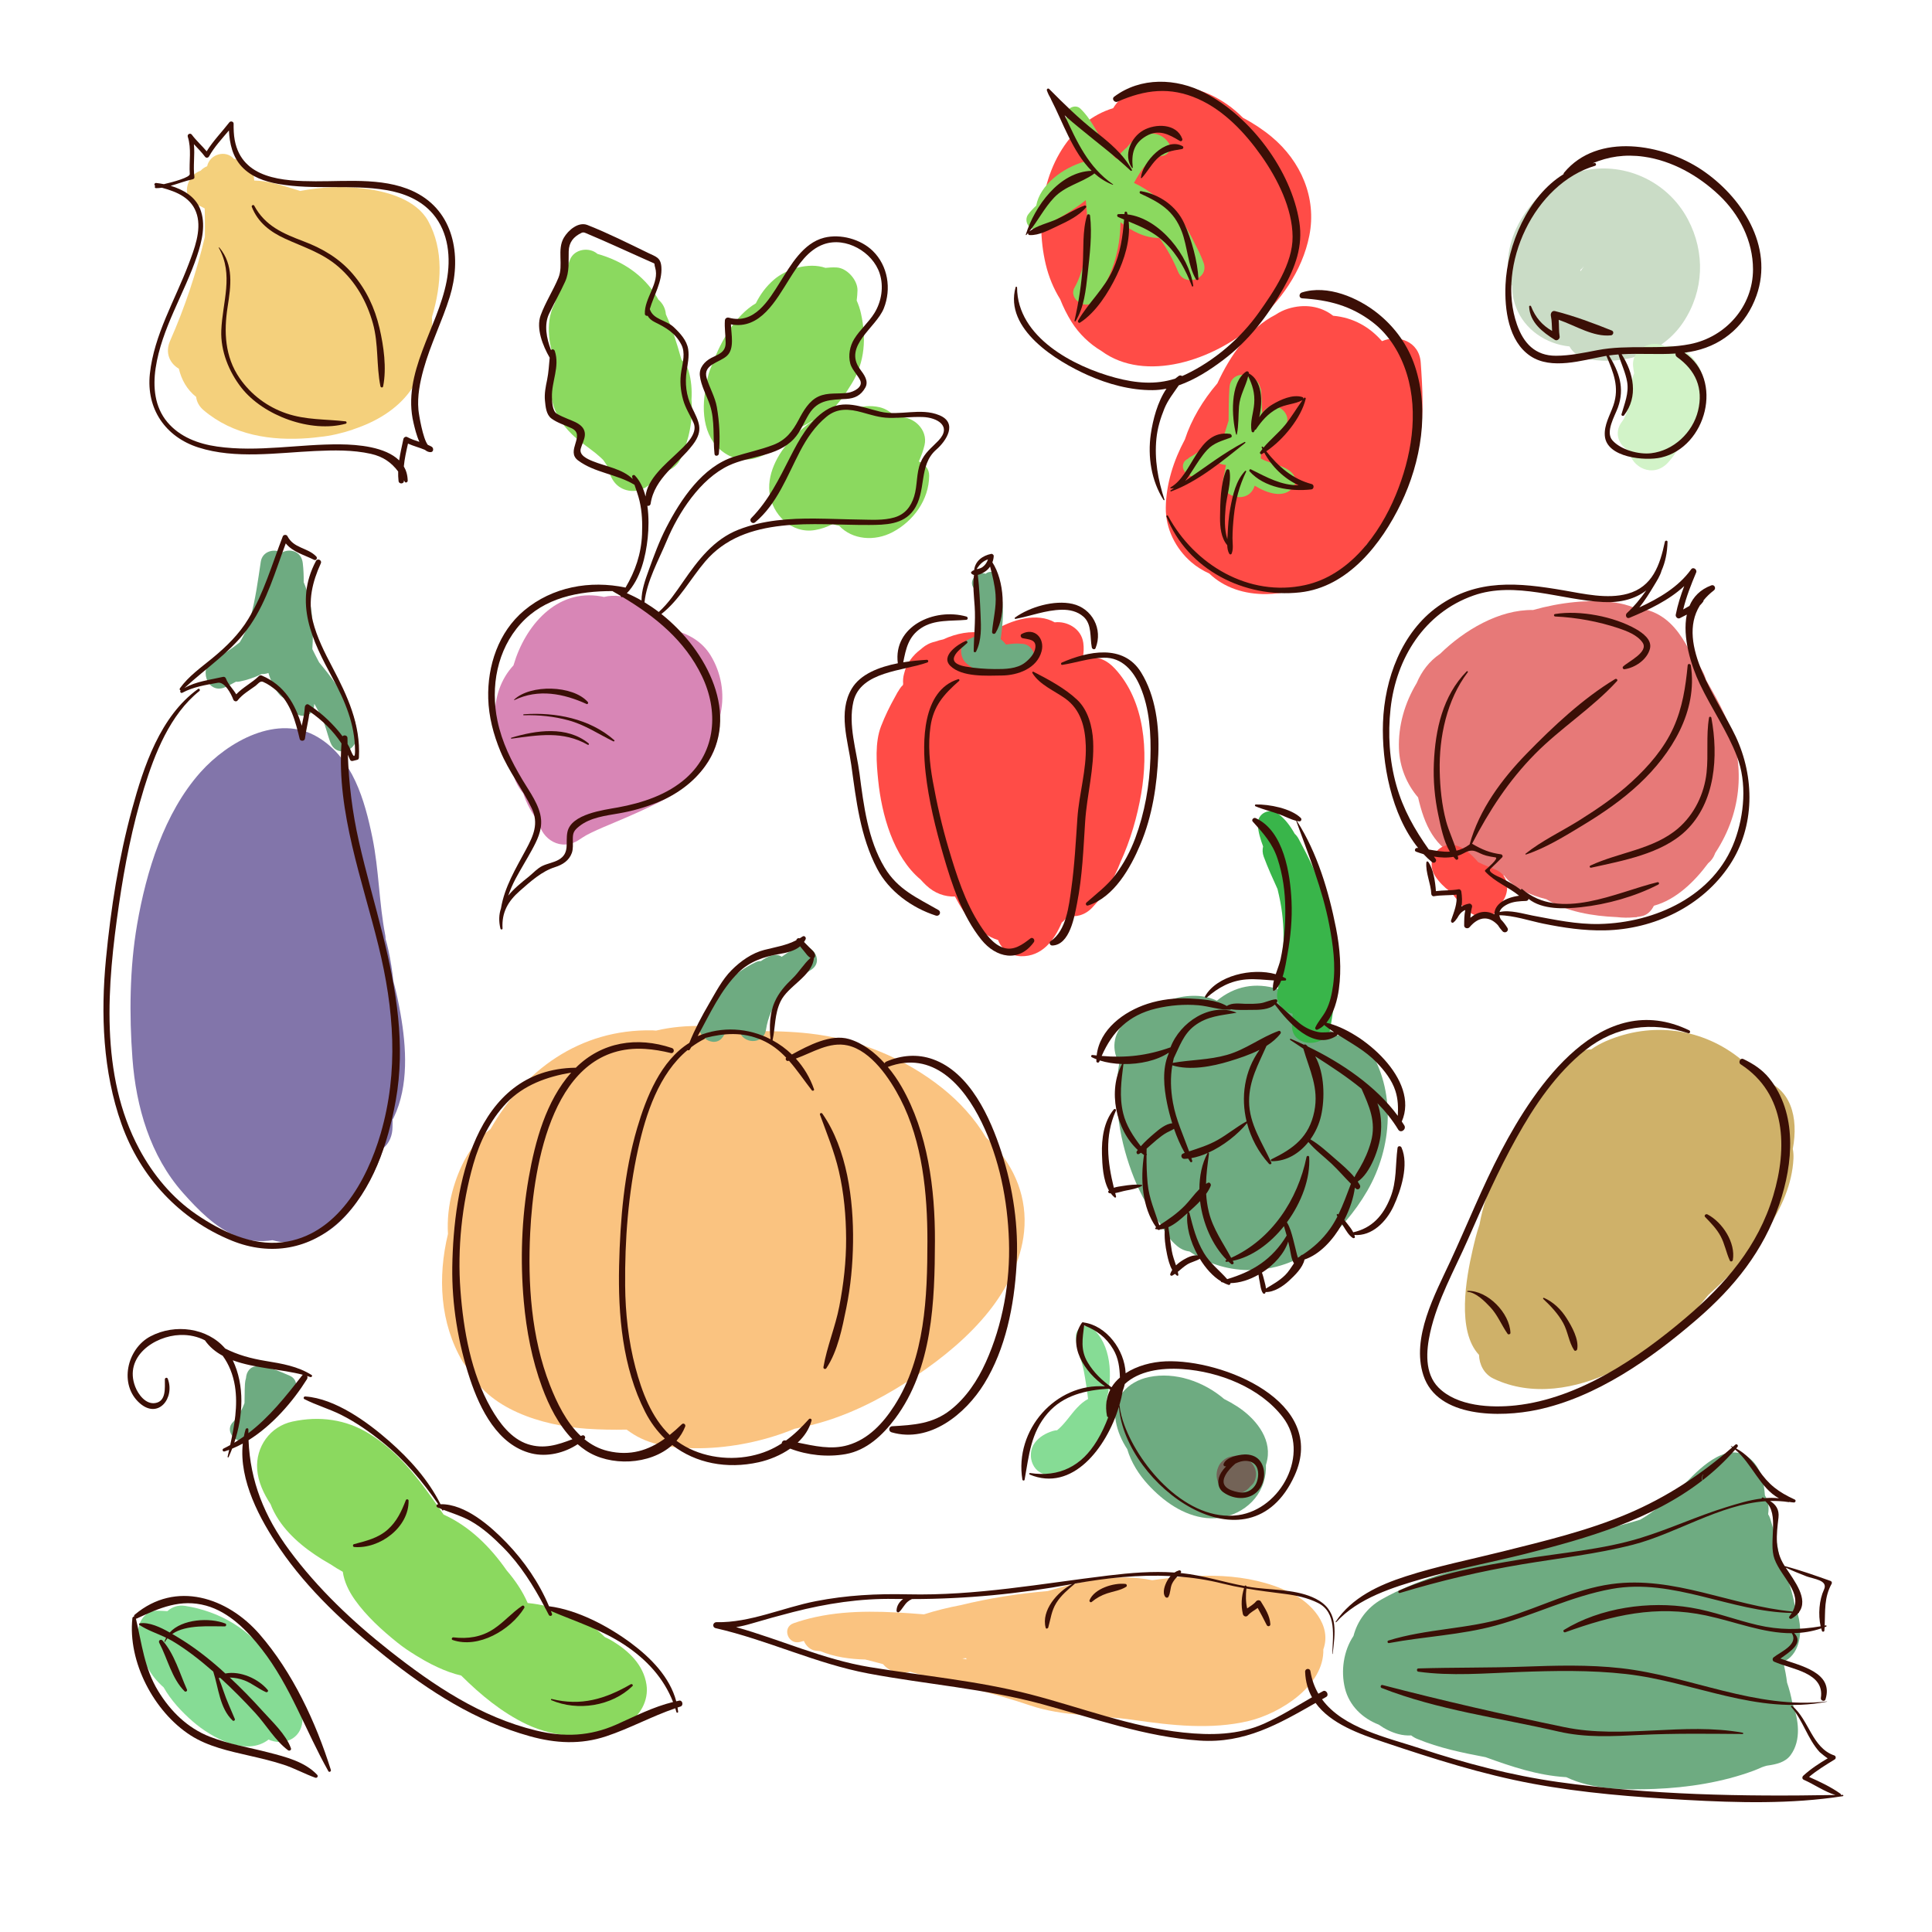 <?xml version="1.0" encoding="utf-8"?>
<!-- Generator: Adobe Illustrator 27.5.0, SVG Export Plug-In . SVG Version: 6.00 Build 0)  -->
<svg version="1.1" xmlns="http://www.w3.org/2000/svg" xmlns:xlink="http://www.w3.org/1999/xlink" x="0px" y="0px"
	 viewBox="0 0 800 800" style="enable-background:new 0 0 800 800;" xml:space="preserve">
<g id="background">
	<rect style="fill:#FFFFFF;" width="800" height="800"/>
</g>
<g id="objetcs">
	<g>
		<path style="fill:#F4D07C;" d="M177.276,91.494c-4.924-8.89-16.971-12.215-26.258-13.381c-8.887-1.116-17.932-0.69-26.724,0.953
			c-0.862-0.271-1.724-0.543-2.587-0.808c-5.049-1.545-10.86-3.429-16.435-3.507c-0.07-1.851-0.621-3.672-1.625-5.106
			c-1.741-2.487-4.186-3.681-6.774-3.83c-3.262-3.908-10.005-2.08-11.105,3.02c-1.02,0.41-1.936,1.018-2.701,1.864
			c-6.07,1.952-8.415,11.692-1.25,14.223c1.095,0.386,2.066,0.856,2.946,1.392c0.023,2.513,0.115,4.82,0.084,6.593
			c-0.03,1.739-0.023,3.447-0.004,5.127c-3.507,14.772-8.215,29.06-14.387,43.04c-2.277,5.16-0.031,9.481,3.608,11.603
			c1.053,4.501,3.303,8.605,7.154,11.678c0.226,1.947,1.179,3.88,3.103,5.512c12.241,10.384,27.926,12.765,43.615,11.54
			c1.435-0.112,2.897-0.277,4.368-0.471c4.685-0.438,9.333-1.585,13.533-2.958c0.202-0.066,0.378-0.159,0.568-0.238
			c9.26-3.077,17.867-8.143,23.453-15.855c6.645-9.175,9.58-19.935,9.001-30.586C182.902,117.827,183.8,103.273,177.276,91.494z"/>
		<g>
			<g>
				<path style="fill:#3B0F06;" d="M186.257,122.843c4.794-15.525,2.333-33.842-12.864-42.456
					c-12.57-7.125-28.849-5.256-42.689-5.321c-13.429-0.063-30.487-0.912-33.51-17.045c-0.42-2.245-0.478-4.548-0.46-6.824
					c0.007-0.883-1.249-1.208-1.756-0.552c-3.106,4.02-6.732,7.684-9.401,12.017c-1.979-2.367-4.303-4.413-6.153-6.899
					c-0.643-0.864-1.998-0.163-1.668,0.861c1.614,5.012,0.479,10.276,0.826,15.431c0.093,1.375-6.473,3.221-10.729,4.205
					c-1.074-0.214-2.139-0.38-3.169-0.491c-0.792-0.086-1.014,0.929-0.372,1.235c-0.389,0.233-0.25,0.915,0.297,0.914
					c0.814-0.002,1.619-0.072,2.418-0.184c6.351,1.727,12.575,4.27,14.542,11.24c1.861,6.592-1.158,14.3-3.455,20.375
					c-5.652,14.948-14.327,29.297-16.061,45.451c-1.549,14.427,6.397,26.115,20.105,30.492c15.326,4.892,32.592,2.191,48.325,1.464
					c7.654-0.354,15.553-0.517,23.073,1.165c5.179,1.159,8.551,3.654,11.315,7.315c-0.033,1.304,0.002,2.62,0.162,3.959
					c0.168,1.418,2.377,1.238,2.208-0.181c-0.006-0.056-0.006-0.111-0.012-0.168c0.123,0.214,0.247,0.425,0.369,0.644
					c0.352,0.63,1.232,0.165,1.22-0.44c-0.046-2.312-0.631-4.265-1.602-5.925c0.297-3.17,1.011-6.28,1.723-9.444
					c2.28,1.038,4.718,1.62,7.018,2.596c0.69,0.589,1.465,0.951,2.346,0.946c1.295-0.007,1.363-1.749,0.401-2.277
					c-0.51-0.28-1.035-0.52-1.564-0.744c-2.033-2.597-3.685-12.396-3.879-14.54c-0.513-5.663,0.632-11.371,2.134-16.802
					C178.232,142.597,183.116,133.013,186.257,122.843z M171.256,175.213c0.429,1.789,1.165,5.065,2.41,7.748
					c-1.719-0.552-3.438-1.104-5.043-1.986c-0.663-0.364-1.455,0.161-1.595,0.836c-0.62,2.984-1.311,5.899-1.746,8.836
					c-5.74-5.67-17.165-6.57-24.313-6.645c-17.043-0.179-34.046,3.331-51.066,0.904c-7.778-1.109-15.43-3.955-20.603-10.102
					c-5.279-6.273-6.021-14.543-4.86-22.352c2.441-16.424,11.927-30.898,17.141-46.456c2.055-6.132,3.781-13.247,1.283-19.506
					c-2.03-5.085-6.996-8.019-12.202-9.542c3.033-0.849,6.016-2.045,9.061-2.693c0.437-0.093,0.852-0.419,0.784-0.924
					c-0.614-4.555,0.248-9.121-0.221-13.627c1.573,1.7,3.225,3.326,4.61,5.2c0.456,0.618,1.313,0.488,1.668-0.15
					c2.196-3.955,5.331-7.279,8.235-10.741c0.245,5.447,1.537,11.005,5.371,15.068c3.982,4.219,9.47,6.085,15.055,7.083
					c14.716,2.63,29.886,0.069,44.662,2.539c7.344,1.228,14.466,4.098,19.384,9.876c6.536,7.68,7.495,18.295,5.672,27.827
					C181.208,135.941,166.286,154.468,171.256,175.213z"/>
				<path style="fill:#3B0F06;" d="M143.096,174.47c-8.415-0.96-16.374-0.509-24.553-3.299c-7.866-2.684-14.638-7.768-19.34-14.606
					c-6.098-8.868-6.56-19.168-4.954-29.462c1.354-8.674,2.624-17.377-3.428-24.613c-0.108-0.129-0.294,0.004-0.212,0.149
					c6.267,11.2,1.504,22.301,1.025,34.186c-0.343,8.525,3.182,17.203,8.392,23.811c9.115,11.561,28.769,18.741,43.152,14.812
					C143.665,175.314,143.59,174.527,143.096,174.47z"/>
				<path style="fill:#3B0F06;" d="M157.144,135.854c-1.951-8.373-5.481-15.896-11.1-22.437
					c-5.513-6.418-12.402-10.47-20.206-13.439c-8.578-3.264-16.003-6.332-20.581-14.833c-0.306-0.568-1.226-0.069-0.997,0.514
					c2.565,6.501,7.602,10.34,13.802,13.183c7.857,3.603,15.403,5.837,22.09,11.635c7.146,6.196,11.763,14.441,14.271,23.472
					c2.384,8.579,1.367,17.393,3.104,25.983c0.122,0.605,0.988,0.722,1.121,0.052C160.159,152.371,158.889,143.344,157.144,135.854z
					"/>
			</g>
		</g>
	</g>
	<g>
		<path style="fill:#8275AA;" d="M165.837,419.718c-0.781-4.454-1.748-8.974-2.958-13.45c-0.46-4.313-1.12-8.616-2.069-12.909
			c-0.342-1.543-0.733-3.073-1.161-4.592c0.007-0.492-0.019-0.989-0.117-1.491c-2.604-13.345-2.596-27.103-5.337-40.466
			c-3.185-15.526-8.081-32.812-22.504-41.515c-16.622-10.031-37.385,1.819-48.65,14.443c-15.079,16.898-22.503,41.213-26.272,63.091
			c-3.1,17.996-3.277,37.359-1.921,55.533c1.494,20.015,7.379,40.307,20.911,55.569c6.192,6.983,13.413,14.384,22.195,17.994
			c5.041,2.072,10.021,2.383,14.892,1.613c4.375,1.262,9.183,1.278,13.832,0.228c12.492-2.821,21.122-14.783,26.72-25.432
			c2.12-4.031,3.975-8.425,5.403-12.981c2.398-2.012,3.712-5.186,3.726-8.582c0.004-1.05,0.023-2.101,0.039-3.151
			c0.177-0.293,0.348-0.593,0.5-0.912C169.309,449.6,168.276,433.625,165.837,419.718z"/>
		<path style="fill:#6EAB81;" d="M139.008,283.236c-2.092-3.114-4.456-6.034-6.845-8.935c-0.094-0.176-0.191-0.35-0.285-0.525
			c-0.879-1.654-1.724-3.33-2.546-5.017c0.62-9.42,0.077-19.316-3.575-27.662c0.03-2.65-0.073-5.306-0.39-7.972
			c-0.589-4.957-5.451-6.17-8.669-4.288c-3.132-1.804-8.051-0.636-8.715,3.77c-1.167,7.743-2.171,15.5-4.26,23.065
			c-0.996,3.608-2.498,7.119-4.476,10.307c-3.196,2.58-6.544,4.921-10.262,6.659c-7.269,3.44-3.261,15.245,4.24,11.916
			c1.545-0.686,3.028-1.452,4.47-2.274c0.476,0.051,0.962,0.041,1.454-0.057c3.196-0.635,6.288-1.69,9.192-3.104
			c0.943,0.022,1.906-0.13,2.818-0.448c0.838,2.941,2.16,5.781,4.164,8.472c0.717,0.963,1.628,1.661,2.631,2.121
			c0.535,1.005,1.083,2.003,1.637,2.99c0.544,0.972,1.249,1.622,2.032,2.007c1.671,3.24,7.72,2.85,8.342-1.398
			c0.07-0.475,0.126-0.953,0.184-1.429c0.089,0.158,0.178,0.317,0.268,0.475c0.92,1.632,1.835,3.269,2.734,4.914
			c1.631,3.433,2.327,7.123,3.676,10.648c2.246,5.871,9.526,3.998,10.604-0.938c0.062,0.011,0.123,0.022,0.185,0.033
			C148.557,298.068,143.582,290.045,139.008,283.236z"/>
		<g>
			<g>
				<path style="fill:#3B0F06;" d="M130.835,232.287c-9.191,17.336-1.605,32.87,6.912,48.542c5.132,9.446,9.212,19.085,9.267,30.006
					c0.025,5.145-1.741-0.206-2.341-1.409c-0.23-0.462-0.492-0.915-0.751-1.366c-0.013-0.83-0.038-1.658-0.042-2.491
					c-0.005-1.078-1.477-1.371-2.053-0.691c-0.623-0.841-1.266-1.664-1.934-2.445c-3.549-4.147-7.53-7.706-12.106-10.682
					c-0.764-0.496-1.525,0.324-1.567,1.034c-0.156,2.627-0.72,5.175-1.264,7.729c-2.731-9.028-7.108-16.718-16.503-20.763
					c-0.477-0.205-0.937-0.107-1.305,0.251c-2.833,2.757-6.612,4.615-9.328,7.496c-1.331-2.258-3.32-4.048-4.276-6.565
					c-0.206-0.543-0.709-0.775-1.261-0.646c-5.34,1.254-11.152,1.845-15.95,4.64c9.323-8.613,20.078-15.508,27.336-26.14
					c6.949-10.178,10.349-22.336,14.663-33.784c2.857,3.584,7.577,4.719,11.696,6.802c0.88,0.445,1.564-0.714,0.93-1.374
					c-3.646-3.783-9.329-3.29-11.949-8.446c-0.367-0.722-1.623-0.64-1.912,0.107c-4.462,11.532-7.847,23.536-14.278,34.193
					c-3.854,6.384-9.203,11.581-14.92,16.278c-4.678,3.842-9.81,7.448-13.38,12.409c-0.293,0.408-0.064,0.846,0.288,0.958
					c-0.479,0.464,0.078,1.258,0.709,0.917c4.535-2.447,9.658-3.225,14.669-4.124c2.82-0.505,5.496,4.471,6.417,6.959
					c0.255,0.688,1.262,1.034,1.769,0.374c1.944-2.526,4.915-4.214,7.459-6.084c0.879-0.647,1.853-2.169,3.088-1.634
					c2.102,0.91,3.968,2.263,5.703,3.738c5.748,4.887,7.794,12.867,9.467,19.89c0.26,1.091,2.045,0.987,2.185-0.122
					c0.478-3.782,1.504-7.446,1.943-11.224c5.134,3.517,9.758,7.992,13.179,13.218c-2.009,28.374,8.72,56.811,15.358,83.945
					c6.36,25.994,8.416,51.706,0.869,77.631c-5.709,19.612-18.285,42.273-40.66,44.981c-12.769,1.544-25.503-4.585-35.744-11.609
					c-10.013-6.868-17.839-16.346-23.55-26.99c-16.489-30.733-13.247-68.075-8.403-101.29c2.368-16.234,5.544-32.366,10.364-48.061
					c4.431-14.422,10.799-30.586,22.925-40.296c0.501-0.401-0.012-1.24-0.549-0.853c-15.665,11.29-22.488,32.038-27.354,49.858
					c-5.5,20.144-8.775,41.161-10.771,61.934c-2.196,22.862-1.307,46.607,6.458,68.411c7.813,21.935,24.087,39.499,45.74,48.262
					c15.942,6.452,32.387,3.572,44.836-8.251c13.349-12.678,19.768-32.061,22.945-49.711c4.149-23.056,0.298-45.979-5.295-68.452
					c-3.251-13.063-7.023-25.989-9.993-39.123c-2.68-11.852-4.104-23.653-4.537-35.687c0.304,0.645,0.597,1.295,0.863,1.957
					c0.197,0.49,0.645,0.719,1.157,0.592c0.65-0.161,1.3-0.322,1.95-0.483c0.416-0.104,0.598-0.516,0.618-0.9
					c0.72-13.774-4.718-25.495-10.989-37.396c-3.246-6.158-6.409-12.372-8.109-19.159c-2.083-8.319-0.173-16.248,3.316-23.869
					C133.441,231.972,131.513,231.008,130.835,232.287z"/>
			</g>
		</g>
	</g>
	<g>
		<path style="fill:#8BD95F;" d="M286.333,165.48c0.251-4.06-0.092-8.055-1.165-11.783c-0.58-2.017-1.618-3.537-2.927-4.606
			c-0.09-0.315-0.191-0.626-0.29-0.938c-1.729-6.173-3.609-12.217-6.222-18.008c-0.204-2.554-1.385-4.603-3.104-6.067
			c-0.21-0.366-0.4-0.737-0.619-1.101c-5.536-9.206-14.495-15.002-24.612-17.85c-3.401-2.98-9.63-2.058-11.395,2.444
			c-0.246,0.627-0.455,1.271-0.65,1.921c-1.114,1.974-1.673,4.309-1.527,6.61c-1.849,2.977-3.216,6.212-4.152,9.583
			c-3.622,6.733-2.847,16.119,0.173,23.954c-3.906,11.419-1.838,21.6,7.013,30.228c2.984,2.91,6.556,5.197,9.797,7.801
			c0.709,0.569,1.389,1.17,2.065,1.775c0.326,0.298,0.64,0.609,0.955,0.919c0.077,0.091,0.165,0.195,0.271,0.32
			c0.21,0.252,1.108,1.699,1.381,2.031c0.352,1.02,0.871,2.62,0.597,1.223c0.897,4.573,3.507,8.353,8.401,9.216
			c3.788,0.667,7.733-0.948,9.989-3.995c1.233-1.124,2.422-2.349,3.557-3.666c3.329-0.396,6.477-2.227,7.987-5.631
			C285.424,181.821,287.029,173.806,286.333,165.48z"/>
		<path style="fill:#8BD95F;" d="M380.473,191.092c1.061-2.403,1.869-4.708,2.356-6.773c1.493-6.33-4.474-11.982-10.546-11.573
			c-0.5,0.034-0.997,0.093-1.49,0.175c-1.532-2.175-4.105-3.728-6.531-4.285c-3.89-0.893-7.75-0.476-11.365,0.889
			c-3.362-0.461-6.6,0.058-9.663,1.19c3.955-3.207,6.994-7.871,9.473-11.915c5.502-8.977,6.024-18.968,3.803-29.01
			c-0.408-1.845-1.01-3.64-1.772-5.353c0.18-1.393,0.3-2.79,0.335-4.193c0.104-4.242-4.351-9.289-8.653-9.493
			c-1.579-0.075-3.119-0.01-4.625,0.163c-6.977-2.406-16.196,0.433-21.392,4.942c-3.171,2.752-5.62,6.076-7.417,9.732
			c-4.332,2.537-8.011,6.682-10.554,10.445c-3.101,4.588-5.576,9.539-7.434,14.724c-0.397,0.83-0.756,1.674-1.064,2.533
			c-0.65,1.814-1.092,3.771-1.329,5.788c-0.098,0.434-0.208,0.863-0.298,1.299c-2.087,10.164-0.984,22.372,8.954,27.958
			c10.162,5.712,20.495-2.058,27.015-9.444c0.38-0.431,0.734-0.89,1.105-1.33c0.521-0.144,1.042-0.299,1.563-0.487
			c1.909-0.689,3.664-1.661,5.289-2.826c0.143-0.034,0.283-0.06,0.427-0.095c-2.879,1.937-5.524,4.253-7.87,6.552
			c-5.89,5.772-11.071,14.505-10.184,23.033c0.967,9.29,9.167,17.353,18.812,15.757c2.609-0.432,5.073-1.313,7.402-2.499
			c0.896,0.332,1.792,0.575,2.689,0.739c5.45,5.775,14.639,6.563,22.138,2.591c8.67-4.592,15.017-13.441,15.11-23.313
			C384.783,194.126,382.884,192.043,380.473,191.092z"/>
		<path style="fill:#D886B6;" d="M294.251,271.381c-3.544-5.813-9.427-9.155-15.808-10.523c-4.174-5.225-9.305-9.755-15.283-12.279
			c-3.93-1.659-8.785-2.484-13.059-1.39c-0.427-0.093-0.857-0.182-1.297-0.259c-18.465-3.227-31.397,12.347-36.101,28.309
			c-0.024,0.084-0.043,0.17-0.067,0.254c-10.637,11.489-9.803,30.215-0.317,42.953c0.23,3.827,1.917,7.158,4.346,10.052
			c1.316,4.17,3.469,8.114,6.371,11.741c1.251,7.171,9.225,12.621,16.896,7.401c0.894-0.608,1.805-1.177,2.738-1.725
			c0.17-0.098,0.344-0.189,0.515-0.285c-0.043,0.039,1.456-0.745,1.732-0.878c3.135-1.507,6.354-2.842,9.559-4.19
			c7.117-2.993,14.134-6.071,20.965-9.682c11.889-6.284,23.239-17.303,21.934-31.632c0.399-1.273,0.749-2.582,1.036-3.933
			C300.153,287.096,298.598,278.51,294.251,271.381z"/>
		<g>
			<g>
				<path style="fill:#3B0F06;" d="M341.261,98.434c-8.692,2.186-13.846,11.349-18.237,18.362
					c-4.791,7.652-10.674,17.64-21.221,14.751c-0.788-0.216-1.581,0.298-1.64,1.131c-0.22,3.097,0.289,6.109,0.312,9.206
					c0.031,4.158-3.116,4.82-5.997,6.349c-2.719,1.443-5.018,4.043-4.686,7.241c0.435,4.192,2.864,8.356,4.185,12.31
					c2.118,6.335,1.167,13.649,1.898,20.237c0.117,1.057,1.685,0.833,1.778-0.136c0.625-6.441,0.272-12.985-0.829-19.362
					c-0.705-4.084-3.02-7.977-4.2-11.939c-1.71-5.741,5.381-6.393,8.438-9.287c3.155-2.985,1.728-8.822,1.593-12.981
					c12.147,2.284,18.631-9.915,24.303-18.926c3.518-5.59,7.604-11.928,14.133-14.241c9.166-3.247,20.285,3.207,23.163,12.068
					c1.762,5.423,0.79,11.598-2.148,16.382c-2.388,3.888-5.991,6.863-8.389,10.76c-1.83,2.975-2.525,6.771-1.641,10.155
					c0.397,1.518,1.373,2.829,2.263,4.089c0.621,0.879,1.253,1.721,1.759,2.676c1.609,3.037-2.734,5-4.831,5.332
					c-4.189,0.663-8.374-0.248-12.359,1.578c-3.877,1.777-6.281,6.015-8.173,9.592c-2.572,4.864-5.307,8.463-10.639,10.483
					c-5.282,2.002-10.74,3.133-16.109,4.829c-13.106,4.14-22.065,17.695-28.069,29.313c-2.926,5.661-5.184,11.851-7.342,17.839
					c-1.403,3.892-2.949,8.188-2.932,12.424c-2.01-1.151-4.042-2.169-6.075-3.021c5.665-5.879,7.833-15.199,8.644-22.955
					c0.398-3.802,0.51-8.622-0.152-13.259c0.537,0.184,1.247-0.147,1.35-0.843c1.592-10.707,11.381-16.41,17.494-24.46
					c4.67-6.149,2.436-9.542-0.533-15.723c-2.256-4.698-2.784-9.675-2.043-14.771c0.443-3.049,1.107-5.92,0.643-9.01
					c-0.552-3.675-3.367-6.682-5.931-9.121c-3.242-3.083-8.558-3.095-9.971-7.507c1.698-5.777,5.223-11.378,4.8-17.404
					c-0.279-3.978-2.248-4.284-5.339-5.786c-8.332-4.048-16.66-8.23-25.281-11.638c-3.752-1.483-7.952,2.163-9.763,5.251
					c-2.939,5.011-0.078,11.328-2.246,16.583c-2.188,5.303-5.393,10.17-7.362,15.567c-1.968,5.394,0.855,12.567,3.739,17.539
					c-0.303,3.058-0.435,6.105-1.069,9.167c-0.587,2.83-1.182,5.729-0.889,8.634c0.25,2.486,0.494,5.78,2.697,7.399
					c2.508,1.844,5.575,2.699,8.36,4.025c5.994,2.854-2.664,9.349,2.657,13.323c6.867,5.129,15.952,5.63,23.289,10.04
					c0.02,0.012,0.038,0.014,0.058,0.023c0.736,2.223,1.57,4.423,2.108,6.714c1.063,4.517,1.219,9.19,1.028,13.807
					c-0.337,8.188-2.824,15.268-6.827,22.061c-14.713-3.122-30.308-0.295-41.989,9.495c-10.614,8.896-15.253,22.879-14.867,36.409
					c0.216,7.554,2.154,14.92,5.034,21.873c3.456,8.345,9.112,15.52,12.985,23.652c2.986,6.27,0.713,11.27-2.37,17.013
					c-4.322,8.052-8.905,15.533-10.38,24.417c-0.819,2.448-0.987,5.192-0.211,8.374c0.113,0.464,0.899,0.447,0.868-0.066
					c-0.407-6.654,2.27-11.294,7.156-15.573c4.393-3.847,9.021-8.101,14.629-9.858c3.085-0.967,5.785-2.702,6.906-5.849
					c0.596-1.672,0.42-3.693,0.406-5.426c-0.024-2.897,0.372-3.781,2.65-5.61c4.581-3.679,10.949-4.39,16.533-5.367
					c5.268-0.922,10.337-2.33,15.31-4.295c8.052-3.181,15.352-8.283,20.382-15.384c14.656-20.688,0.961-47.656-18.202-62.852
					c7.503-5.881,12.006-14.542,18.15-21.758c8.25-9.688,19.462-13.441,31.773-14.806c11.966-1.328,24.09-0.237,36.095-0.313
					c6.694-0.042,14.049-0.122,18.34-6.034c5.661-7.799,1.91-18.588,9.485-25.178c4.211-3.663,8.947-11.027,1.293-14.219
					c-7.873-3.283-16.509,0.428-24.518-1.491c-7.877-1.888-15.045-5.343-22.543-0.549c-6.888,4.404-11.131,12.295-14.737,19.355
					c-4.645,9.095-8.869,17.874-16.114,25.265c-1.068,1.089,0.432,2.727,1.606,1.743c9.135-7.654,13.229-19.162,18.604-29.439
					c2.817-5.386,6.226-10.407,10.957-14.285c4.554-3.734,9.45-3.239,14.748-1.781c3.643,1.002,7.202,2.169,11.002,2.258
					c4.688,0.11,9.361-0.505,14.056-0.351c5.893,0.194,12.313,3.705,6.528,9.785c-3.015,3.169-5.665,4.925-7.407,9.081
					c-1.806,4.307-1.247,9.514-2.66,14.03c-1.344,4.295-3.811,7.424-8.212,8.701c-4.544,1.318-9.66,0.925-14.332,0.865
					c-6.079-0.078-12.155-0.351-18.235-0.407c-10.824-0.099-21.749,0.614-31.92,4.59c-10.309,4.03-16.771,12.646-22.874,21.433
					c-3.078,4.432-6.136,9.042-10.169,12.662c-1.925-1.467-3.902-2.807-5.904-4.017c0.918-8.739,5.921-17.56,9.193-25.433
					c4.865-11.702,13.933-25.65,25.689-31.189c8.772-4.132,20.017-3.561,27.022-11.097c2.711-2.916,4.124-6.829,6.187-10.18
					c3.75-6.093,9.037-5.939,15.415-6.305c3.615-0.208,6.134-1.476,7.931-4.702c1.527-2.741-0.587-5.446-2.153-7.568
					c-7.148-9.689,6.585-17.165,9.804-25.222c3.229-8.08,1.723-17.646-4.555-23.789C356.423,99.033,348.025,96.732,341.261,98.434z
					 M262.89,196.883c-0.438-0.458-1.284-0.069-1.128,0.581c0.07,0.294,0.151,0.586,0.232,0.878
					c-4.381-4.265-11.018-5.112-16.579-7.382c-2.229-0.91-5.755-2.464-4.915-5.271c0.419-1.399,1.037-2.725,1.439-4.134
					c0.516-1.808,0.26-3.494-0.989-4.86c-1.496-1.637-4.016-2.467-6.009-3.302c-1.483-0.621-2.945-1.23-4.331-2.056
					c-1.916-1.142-2.004-4.962-2.062-6.839c-0.2-6.518,3.336-12.627,1.184-19.151c-0.26-0.788-1.142-0.888-1.572-0.368
					c-1.867-4.875-2.965-10.537-0.78-15.09c2.135-4.449,4.574-8.756,6.619-13.247c1.859-4.081,1.359-8.227,1.489-12.586
					c0.112-3.761,1.98-6.018,5.309-7.636c0.91-0.442,1.632,0.06,2.778,0.539c7.536,3.151,14.955,6.617,22.42,9.933
					c1.282,0.569,2.563,1.14,3.844,1.712c1.767,0.789,0.853,0.21,1.449,2.188c1.938,6.429-4.576,12.704-4.261,19.222
					c0.028,0.579,0.713,0.937,1.147,0.732c0.593,1.091,1.564,1.951,2.998,2.66c4.674,2.309,8.409,4.424,10.942,9.275
					c1.756,3.363,0.622,7.341,0.023,10.839c-0.709,4.143-0.393,8.044,0.74,12.08c0.955,3.4,2.869,6.314,4.313,9.493
					c2.087,4.592-3.948,9.784-6.807,12.519c-4.765,4.558-12.41,10.746-13.071,17.983
					C266.445,202.213,265.045,199.131,262.89,196.883z M290.62,279.889c6.961,14.449,5.922,31.116-6.422,42.206
					c-7.763,6.974-18.265,10.405-28.334,12.24c-5.864,1.068-19.34,2.68-20.905,10.173c-0.916,4.386,1.168,8.791-3.695,11.529
					c-2.032,1.144-4.557,1.517-6.682,2.528c-2.072,0.986-3.809,2.973-5.577,4.395c-3.147,2.53-6.264,5.042-8.569,7.911
					c0.88-2.438,1.892-4.83,3.137-7.153c2.119-3.95,4.492-7.77,6.642-11.706c2.166-3.967,4.208-8.056,3.83-12.684
					c-0.476-5.833-4.838-11.575-7.708-16.41c-4.635-7.806-8.475-15.515-10.348-24.465c-2.944-14.064-0.158-29.36,9.631-40.199
					c9.796-10.846,24.075-13.504,38.019-13.502c0.042,0.047,0.087,0.092,0.152,0.129c1.075,0.607,2.14,1.226,3.199,1.851
					c0.002,0.39,0.453,0.68,0.838,0.503C271.426,255.366,283.543,265.201,290.62,279.889z"/>
				<path style="fill:#3B0F06;" d="M211.729,305.474c-0.244,0.074-0.172,0.42,0.081,0.387c11.165-1.469,21.235-3.33,31.559,2.53
					c0.389,0.221,0.699-0.302,0.365-0.574C234.727,300.499,222.092,302.356,211.729,305.474z"/>
				<path style="fill:#3B0F06;" d="M216.878,295.763c-0.261,0.019-0.295,0.424-0.022,0.416c6.307-0.18,12.458,0.445,18.558,2.096
					c6.742,1.824,12.364,5.665,18.546,8.703c0.296,0.146,0.697-0.226,0.405-0.484C244.219,297.552,229.978,294.81,216.878,295.763z"
					/>
				<path style="fill:#3B0F06;" d="M212.906,289.688c-0.1,0.095,0.014,0.256,0.137,0.196c9.847-4.79,20.411-2.69,29.844,1.63
					c0.487,0.223,0.832-0.473,0.525-0.822C237.249,283.671,219.637,283.303,212.906,289.688z"/>
			</g>
		</g>
	</g>
	<g>
		<path style="fill:#FAC380;" d="M410.815,473.469c-0.806-0.841-1.637-1.629-2.483-2.38c-4.683-7.899-11.065-14.878-18.134-20.521
			c-15.751-12.574-35.159-20.398-55.117-22.628c-7.659-0.856-15.342-1.014-23.032-0.981c-0.489-0.156-0.994-0.277-1.518-0.351
			c-12.978-1.832-26.019-2.924-38.852,0.139c-0.487-0.053-0.98-0.09-1.481-0.1c-30.281-0.622-53.471,16.841-67.08,40.879
			c-8.266,5.984-13.162,16.097-15.812,25.904c-1.527,5.648-2.153,11.629-1.815,17.543c-4.283,17.816-3.373,36.829,6.117,52.905
			c0.575,0.974,1.26,1.775,2.018,2.432c8.015,17.059,30.737,24.029,49.285,25.3c5.506,0.377,11.035,0.475,16.568,0.362
			c0.928,0.689,1.888,1.346,2.877,1.965c8.127,5.085,18.395,5.868,27.732,5.741c12.636-0.173,26.595-2.925,38.989-8.074
			c4.358-0.815,8.71-1.874,13.052-3.237c13.319-4.183,25.93-11.025,37.455-18.824c10.997-7.441,21.667-16.191,29.952-26.619
			c7.449-9.377,13.308-20.865,14.512-32.903C425.438,496.145,420.369,483.445,410.815,473.469z"/>
		<path style="fill:#6EAB81;" d="M329.412,392.547c-2.002,1.114-3.91,2.336-5.728,3.647c-2.376-1.741-5.693-0.295-8.622,1.777
			c-0.668-0.036-1.38,0.083-2.131,0.445c-4.568,2.199-8.434,4.957-11.76,8.21c-1.029,0.236-1.998,0.869-2.751,2.012
			c-0.92,1.394-1.772,2.825-2.599,4.27c-2.232,3.136-4.162,6.58-5.852,10.325c-2.548,5.647,5.925,11.465,9.474,5.952
			c0.264-0.41,0.513-0.828,0.763-1.245c0.005,0.002,0.01,0.004,0.015,0.007c0.016-0.037,0.033-0.073,0.049-0.111
			c0.046-0.078,0.096-0.154,0.143-0.232c1.827,0.854,4.053,0.782,5.767-0.656c1.362,5.193,9.642,5.931,10.972-0.377
			c0.147-0.694,0.272-1.393,0.387-2.094c2.25-10.179,9.42-17.407,18.236-22.841C341.945,397.831,335.542,389.137,329.412,392.547z"
			/>
		<g>
			<g>
				<path style="fill:#3B0F06;" d="M414.673,477.067c-4.638-14.29-13.009-32.944-28.334-38.438
					c-6.472-2.319-13.082-1.734-19.346,0.951c-0.355,0.152-0.571,0.418-0.676,0.714c-4.136-4.573-9.147-8.411-14.734-10.046
					c-7.564-2.213-16.759,2.611-23.672,6.394c-2.403-2.329-5.106-4.292-8.004-5.873c1.189-5.501,0.774-10.744,3.274-16.034
					c3.086-6.531,12.931-10.373,13.821-17.821c0.008-0.064,0.002-0.13-0.01-0.195c0.324-0.207,0.531-0.615,0.539-0.982
					c0.027-1.421-1.474-2.478-2.384-3.436c-0.723-0.761-1.455-1.518-2.213-2.244c0.234-0.349,0.456-0.715,0.647-1.118
					c0.361-0.757-0.493-1.68-1.251-1.16c-0.396,0.272-0.792,0.521-1.187,0.76c-0.621-0.253-1.335,0.179-1.409,0.787
					c-4.207,2.166-8.451,2.792-13.288,4.023c-5.125,1.304-9.827,4.665-13.507,8.357c-3.91,3.921-6.558,9.142-9.323,13.87
					c-3.055,5.226-5.917,10.631-8.184,16.257c-11.827,7.347-17.83,22.498-21.6,35.283c-5.403,18.324-7.033,37.892-7.473,56.916
					c-0.472,20.408,1.394,42.115,10.775,60.57c2.198,4.324,4.961,8.023,8.154,11.093c-6.811,4.855-14.296,7.335-23.625,5.115
					c-3.704-0.881-6.908-2.616-9.701-4.905c0.034-0.029,0.07-0.058,0.104-0.088c0.655-0.591-0.106-1.769-0.915-1.464
					c-0.225,0.084-0.448,0.171-0.672,0.257c-5.953-5.583-9.889-13.716-12.762-21.056c-7.752-19.8-9.211-42.129-8.169-63.201
					c1.403-28.351,9.548-78.352,47.523-76.025c3.595,0.22,7.195,0.846,10.689,1.706c1.353,0.333,1.748-1.639,0.477-2.066
					c-14.453-4.866-29.015-2.552-39.824,8.174c-0.046-0.005-0.081-0.023-0.132-0.022c-41.966,0.606-50.495,49.352-50.996,82.384
					c-0.237,15.605,2.413,31.747,7.338,46.534c4.156,12.477,11.499,27.352,25.424,30.779c6.411,1.577,13.626-0.131,19.151-3.793
					c1.057,0.923,2.166,1.785,3.338,2.569c10.031,6.712,26.578,6.121,35.839-2.225c9.742,7.559,22.623,10.038,35.765,7.122
					c4.372-0.97,9.086-2.87,13.068-5.65c7.19,2.758,15.451,3.608,22.944,2.279c8.715-1.543,15.391-7.875,20.495-14.707
					c15.529-20.788,16.412-48.6,16.494-73.509c0.07-21.55-2.93-44.971-13.818-63.921c-1.575-2.741-3.495-5.549-5.694-8.181
					c0.008-0.003,0.016-0.003,0.024-0.006c18.55-6.982,31.323,7.525,38.809,22.881c7.427,15.235,10.757,32.292,11.326,49.132
					c0.573,16.938-2.58,34.755-9.565,50.218c-3.398,7.52-8.098,14.669-14.636,19.813c-7.346,5.777-15.231,6.221-24.151,6.741
					c-1.475,0.086-1.631,2.111-0.249,2.512c15.8,4.578,30.593-7.582,38.326-20.098c8.934-14.459,12.421-32.401,13.424-49.148
					C421.882,508.04,419.551,492.099,414.673,477.067z M218.585,598.011c-6.951-2.261-11.808-8.826-15.271-14.888
					c-8.289-14.506-11.409-32.375-12.651-48.832c-1.301-17.241,0.581-35.574,5.314-52.178c2.665-9.346,6.986-18.287,13.734-25.366
					c7.148-7.499,16.825-10.925,26.798-12.597c-10.423,11.776-14.91,28.399-17.571,43.506c-2.966,16.841-3.563,34.178-2.049,51.196
					c1.08,12.126,3.388,24.223,7.612,35.66c2.815,7.621,6.755,15.499,12.521,21.437
					C231.029,598.259,225.209,600.166,218.585,598.011z M305.859,402.602c4.622-4.52,10.589-6.491,16.795-7.557
					c3.095-0.532,6.313-1.248,8.64-3.179c0.581,0.728,1.182,1.439,1.776,2.158c0.771,0.934,1.494,2.099,2.575,2.593
					c-2.797,2.461-4.778,5.929-7.517,8.556c-3.055,2.931-5.627,5.821-7.356,9.728c-2.082,4.7-2.257,10.322-1.705,15.42
					c-9.115-4.674-20.081-5.517-30.178-1.277C293.972,419.866,298.39,409.907,305.859,402.602z M372.817,455.039
					c9.157,17.737,11.226,39.291,11.206,58.956c-0.023,22.894-0.945,48.234-13.699,68.08c-4.654,7.243-10.734,13.861-19.219,16.326
					c-6.958,2.021-13.901,0.321-20.796-1.056c2.704-2.529,4.788-5.583,5.744-9.148c0.166-0.62-0.669-1.04-1.089-0.573
					c-3.088,3.438-6.147,6.419-9.512,8.859c-0.108-0.016-0.217-0.034-0.325-0.05c-0.809-0.112-1.431,0.581-1.427,1.247
					c-3.716,2.406-7.844,4.181-12.807,5.197c-10.269,2.103-22.009,0.154-30.52-6.096c-0.084-0.062-0.161-0.131-0.244-0.193
					c1.487-1.696,2.714-3.641,3.582-5.85c0.352-0.896-0.663-1.689-1.396-0.983c-1.647,1.591-3.312,3.08-5.013,4.43
					c-7.572-7.238-11.551-18.009-14.162-27.849c-2.92-11.008-4.182-22.644-4.28-34.019c-0.164-18.9,1.278-37.996,5.352-56.476
					c3.229-14.647,8.619-31.16,20.483-41.03c0.27,0.168,0.707,0.141,0.906-0.174c0.218-0.344,0.428-0.695,0.642-1.044
					c1.695-1.268,3.508-2.41,5.462-3.396c0.183-0.093,0.267-0.245,0.288-0.409c7.857-1.997,15.509-2.569,23.421,0.846
					c4.069,1.757,7.299,4.346,10.141,7.339c-0.556,0.52,0.04,1.527,0.826,1.336c0.106-0.026,0.212-0.06,0.318-0.088
					c3.368,3.802,6.24,8.129,9.425,12.213c0.337,0.433,1.142,0.169,0.937-0.423c-1.681-4.852-4.281-9.11-7.516-12.676
					c6.992-2.525,13.895-7.123,21.429-5.45C360.759,435.06,368.525,446.725,372.817,455.039z"/>
				<path style="fill:#3B0F06;" d="M353.228,514.394c0.234-17.476-2.438-38.576-12.714-53.267c-0.337-0.483-1.197-0.158-0.979,0.441
					c2.825,7.789,5.937,15.248,7.816,23.359c2.122,9.156,2.964,18.57,3.007,27.954c0.044,9.424-1.037,18.831-2.822,28.074
					c-1.641,8.494-5.116,16.636-6.567,25.119c-0.131,0.768,0.817,1.074,1.227,0.456c4.728-7.138,6.548-16.654,8.234-24.907
					C352.259,532.67,353.106,523.525,353.228,514.394z"/>
			</g>
		</g>
	</g>
	<g>
		<path style="fill:#FF4C47;" d="M461.698,276.91c-3.085-3.349-6.913-5.421-11.46-4.165c-0.607-0.239-1.224-0.43-1.845-0.59
			c0.37-1.93,0.447-3.932,0.181-5.941c-0.795-5.978-6.785-9.134-11.843-8.518c-7.143-4.105-17.483-1.397-25.791,3.797
			c-0.961,0.327-1.911,0.687-2.85,1.079c-0.444-0.165-0.895-0.311-1.354-0.417c-4.453-1.019-10.699,0.046-16.164,2.601
			c-1.146,0.228-2.28,0.544-3.39,0.947c-2.237,0.471-4.168,1.574-5.822,3.091c-3.435,2.528-6.049,6.017-6.998,10.148
			c-0.384,1.364-0.519,2.829-0.384,4.286c-0.034,0.144-0.067,0.287-0.099,0.43c-0.528,0.478-1.02,1.064-1.453,1.779
			c-0.097,0.16-0.185,0.323-0.28,0.483c-0.176,0.253-0.354,0.505-0.51,0.774c-0.358,0.615-0.698,1.238-1.021,1.867
			c-2.201,3.914-4.155,7.933-5.786,12.141c-2.613,6.74-1.902,15.457-1.182,22.489c1.429,13.939,6.178,31.541,17.542,41.005
			c0.712,0.796,1.452,1.567,2.222,2.305c3.578,3.431,7.821,4.879,12.025,4.731c4.23,8.191,9.994,15.607,17.852,18.028
			c1.296,3.676,5.208,6.597,9.447,6.692c8.662,0.196,13.787-6.481,16.92-13.948c0.988-0.745,1.814-1.705,2.387-2.868
			c3.37,0.736,7.135-0.074,10.221-3.306c5.199-5.446,9.023-11.887,11.682-18.823c4.151-9.057,6.955-18.804,8.604-28.399
			C475.523,311.292,474.184,290.463,461.698,276.91z"/>
		<path style="fill:#6EAB81;" d="M427.311,268.981c-0.08-0.11-0.161-0.221-0.241-0.331c-1.054-1.45-2.605-2.119-4.259-2.064
			c-1.954-0.29-4.015,0.016-6.051,0.284c-0.093-0.011-0.184-0.021-0.276-0.032c-0.628-0.868-1.343-1.59-2.132-2.167
			c0.863-5.995,1.557-13.093,0.177-18.659c-0.169-2.402-0.596-4.777-1.474-7.101c-0.936-2.474-3.405-2.587-4.957-1.323
			c-3.406-1.286-7.425,2.928-4.781,6.056c2.76,3.265,2.173,8.59,2.063,12.568c-0.065,2.369-0.282,4.71-0.465,7.048
			c-1.481,0.376-2.965,0.968-4.389,1.777c-3.588,2.038-3.067,7.2-0.386,9.63c6.508,5.899,18.579,6.388,25.879,1.643
			C428.394,274.768,428.956,271.242,427.311,268.981z"/>
		<g>
			<g>
				<path style="fill:#3B0F06;" d="M426.649,388.595c-3.238,2.518-6.919,5.255-11.211,3.828c-4.233-1.408-7.218-5.658-9.542-9.21
					c-6.259-9.566-9.872-20.997-13.097-31.875c-2.722-9.18-4.873-18.565-6.564-27.987c-1.328-7.401-2.002-14.956-0.951-22.434
					c1.214-8.644,5.588-13.453,11.846-18.959c0.334-0.294,0.09-0.856-0.368-0.713c-15.015,4.658-14.862,26.243-13.51,38.544
					c1.271,11.565,4.13,23.173,7.368,34.339c3.49,12.04,7.783,25.11,15.758,35.003c6.037,7.488,15.491,9.594,21.706,1.018
					C428.761,389.217,427.646,387.82,426.649,388.595z"/>
				<path style="fill:#3B0F06;" d="M452.64,306.911c-0.298-5.997-2.075-12.866-6.584-17.121
					c-5.034-4.751-12.009-8.498-18.122-11.627c-0.336-0.172-0.61,0.242-0.44,0.527c2.88,4.796,9.141,7.364,13.562,10.521
					c6.504,4.644,8.282,11.905,8.544,19.51c0.348,10.08-2.77,19.946-3.464,29.977c-0.677,9.765-1.174,19.541-2.526,29.244
					c-0.971,6.962-2.056,17.458-8.548,21.75c-0.874,0.578-0.3,1.857,0.659,1.827c7.318-0.23,9.203-12.122,10.271-17.504
					c2.2-11.091,2.613-22.519,3.345-33.775C450.063,329.072,453.196,318.145,452.64,306.911z"/>
				<path style="fill:#3B0F06;" d="M400.159,255.299c-13.334-3.774-30.397,4.1-28.387,19.348
					c-7.73,1.512-15.539,4.491-19.122,10.572c-5.671,9.627-1.564,21.376-0.143,31.603c2.047,14.737,3.696,29.488,10.688,42.88
					c4.875,9.339,14.353,16.199,24.271,19.41c1.555,0.503,2.512-1.484,1.066-2.319c-8.853-5.11-16.729-8.388-22.246-17.558
					c-6.917-11.498-8.671-25.841-10.372-38.885c-1.256-9.628-4.767-20.086-2.551-29.763c2.911-12.711,20.836-12.693,30.637-16.281
					c0.608-0.223,0.403-1.133-0.235-1.095c-2.879,0.176-6.266,0.471-9.755,1.036c1.118-5.586,2.091-10.615,7.364-14.135
					c5.523-3.687,12.47-2.875,18.722-3.453C400.917,256.585,400.882,255.503,400.159,255.299z"/>
				<path style="fill:#3B0F06;" d="M410.922,232.856c0.324-0.839,0.519-1.727,0.56-2.613c0.023-0.489-0.575-0.988-1.052-0.892
					c-3.502,0.706-6.607,2.895-7.052,6.673c-0.001,0.011,0.006,0.016,0.006,0.026c-0.427,0.167-0.825,0.383-1.162,0.719
					c-0.226,0.225-0.134,0.603,0.076,0.794c0.297,0.273,0.641,0.44,1.012,0.529c-0.583,4.26,0.001,8.79,0.279,12.987
					c0.415,6.252-0.345,12.331-0.398,18.549c-0.005,0.547,0.767,0.602,0.982,0.173c2.347-4.667,2.087-10.079,1.864-15.178
					c-0.238-5.432-0.496-11.098-1.14-16.563c1.326-0.289,2.697-1.115,3.53-1.768c0.602-0.472,1.117-1.046,1.555-1.677
					c0.97,3.822,1.946,7.546,2.25,11.549c0.406,5.337-0.991,10.207-1.436,15.434c-0.077,0.902,1.007,1.212,1.463,0.457
					C416.831,254.493,415.831,240.346,410.922,232.856z M406.9,234.766c-0.683,0.515-1.505,0.714-2.313,0.919
					c-0.014-0.097-0.025-0.196-0.04-0.293c1.212-1.778,2.556-3.12,4.559-3.758C408.67,232.851,408.049,233.9,406.9,234.766z"/>
				<path style="fill:#3B0F06;" d="M423.049,262.521c-0.791,0.43-0.346,1.561,0.383,1.727c2.52,0.571,5.683,0.449,5.297,3.887
					c-0.285,2.537-2.4,4.777-4.301,6.254c-3.381,2.627-8.39,2.683-12.458,2.657c-3.97-0.025-8.117-0.332-12.023-1.021
					c-1.754-0.31-5.933-1.197-4.809-4.096c0.89-2.298,3.621-3.959,5.328-5.654c0.39-0.387-0.124-1.077-0.611-0.872
					c-3.106,1.302-10.525,6.215-6.337,10.325c4.836,4.746,15.14,4.067,21.431,3.982c6.579-0.088,14.455-2.937,16.344-10.018
					C432.724,264.322,428.386,259.619,423.049,262.521z"/>
				<path style="fill:#3B0F06;" d="M472.461,278.365c-7.329-11.825-21.982-8.727-32.8-4.005c-0.483,0.211-0.374,1.042,0.205,0.952
					c5.785-0.906,11.263-2.848,17.183-2.974c7.649-0.163,12.34,5.554,15.083,11.951c3.928,9.162,4.538,19.805,4.233,29.645
					c-0.349,11.242-2.364,22.574-6.27,33.128c-2.005,5.42-4.768,10.531-8.216,15.165c-3.369,4.528-7.828,7.773-11.983,11.49
					c-0.569,0.509-0.161,1.484,0.636,1.232c10.806-3.426,17.6-15.616,21.708-25.372c4.929-11.7,6.888-24.595,7.389-37.206
					C480.083,300.924,478.6,288.271,472.461,278.365z"/>
				<path style="fill:#3B0F06;" d="M444.121,250.06c-7.542-1.722-17.699,1.251-23.841,5.665c-0.231,0.166-0.113,0.617,0.201,0.557
					c6.443-1.221,12.491-3.665,19.137-3.796c3.295-0.065,6.518,0.663,9.029,2.879c3.568,3.15,2.625,8.561,3.447,12.719
					c0.145,0.733,1.23,1.122,1.566,0.276C456.791,260.483,452.21,251.907,444.121,250.06z"/>
			</g>
		</g>
	</g>
	<g>
		<path style="fill:#6EAB81;" d="M566.542,433.689c-0.214-0.308-0.427-0.614-0.641-0.921c-2.888-4.15-7.836-5.186-12.066-3.949
			c-3.133-2.416-6.552-4.537-10.133-6.359c-0.486-0.654-1.004-1.298-1.592-1.916c-1.145-1.208-2.442-2.175-3.839-2.949
			c-0.663-0.889-1.388-1.756-2.191-2.59c-0.815-0.846-1.717-1.569-2.674-2.205c-0.975-1.48-2.327-2.662-4.077-3.215
			c-9.55-3.016-18.154-1.215-25.447,4.793c-2.53-1.229-5.472-1.948-8.676-2.025c-3.482-0.082-6.9,0.438-10.067,1.506
			c-2.868,0.391-5.541,1.334-7.922,2.707c-4.061,1.179-7.885,3.362-11.29,6.62c-5.322,5.094-5.579,11.766-2.468,17.079
			c-2.779,15.838,0.349,33.122,6.134,47.554c2.879,7.182,6.731,13.994,11.526,19.824c1.496,3.178,3.566,6.018,6.308,8.307
			c1.603,1.339,3.349,2.043,5.111,2.247c6.924,4.703,15.042,7.583,24.328,7.722c21.493,0.321,39.097-15.209,49.298-32.826
			C576.634,475.011,578.143,451.54,566.542,433.689z"/>
		<path style="fill:#39B54A;" d="M552.245,384.665c-0.852-4.425-2.244-8.647-3.874-12.781c-2.328-8.622-6.445-16.757-10.668-24.578
			c-0.447-0.83-0.985-1.497-1.581-2.029c-1.817-3.229-4.014-6.21-6.811-8.282c-3.611-2.675-8.745-0.198-8.49,4.43
			c0.169,3.062,1.089,6.087,2.2,9.051c-0.318,1.335-0.279,2.781,0.267,4.268c1.673,4.549,3.7,8.957,5.699,13.372
			c0.424,1.753,0.82,3.512,1.157,5.281c2.37,12.422,1.361,24.885-1.186,37.185c-0.968,4.672,2.393,8.169,6.289,9.21
			c-0.134,1.629-0.232,3.252-0.269,4.866c-0.208,9.326,14.436,9.528,15.946,0.739C553.18,412.266,554.783,397.842,552.245,384.665z"
			/>
		<g>
			<g>
				<path style="fill:#3B0F06;" d="M472.756,491.126c-2.099,1.053-4.283,1.434-6.571,1.863c-1.42,0.267-2.92,0.799-4.409,1.044
					c0.119,0.461,0.236,0.922,0.359,1.383c0.092,0.346-0.285,0.669-0.592,0.417c-0.6-0.492-1.127-1.064-1.595-1.694
					c-0.189-0.012-0.379-0.02-0.567-0.051c-0.407-0.066-0.69-0.638-0.359-0.961c0.057-0.056,0.121-0.097,0.179-0.149
					c-2.491-4.349-2.774-10.707-2.899-15.115c-0.179-6.332,0.74-13.461,4.912-18.479c0.365-0.44,1.084,0.007,0.85,0.529
					c-4.769,10.624-3.449,21.243-0.842,31.913c1.21-0.418,2.546-0.563,3.828-0.767c2.552-0.405,5.079-0.691,7.657-0.462
					C473.011,490.625,472.975,491.016,472.756,491.126z"/>
				<path style="fill:#3B0F06;" d="M533.146,394.946c-0.396,2.186-0.951,6.114-2.038,9.505c0.407,0.189,0.807,0.387,1.187,0.603
					c0.409,0.232,0.386,0.931-0.16,0.964c-0.538,0.032-1.074,0.039-1.61,0.044c-0.762,1.89-1.73,3.459-2.998,4.202
					c-0.156,0.092-0.331,0.011-0.362-0.168c-0.212-1.211-0.029-2.627,0.334-4.113c-3.815-0.217-7.622-0.745-11.504-0.422
					c-6.48,0.541-11.559,3.368-16.354,7.549c-0.33,0.288-0.877-0.174-0.664-0.55c4.84-8.559,19.394-11.961,29.281-9.158
					c0.743-2.235,1.629-4.461,2.012-6.258c1.451-6.804,1.999-13.809,1.941-20.755c-0.059-7.067-1.016-14.15-3.233-20.869
					c-2.092-6.336-5.892-10.512-10.248-15.323c-0.671-0.741,0.379-1.802,1.189-1.436c11.717,5.297,14.371,23.249,14.877,34.427
					C535.122,380.46,534.438,387.794,533.146,394.946z"/>
				<path style="fill:#3B0F06;" d="M581.48,465.984c-0.329-0.535-0.687-1.057-1.035-1.583c7.558-17.272-16.471-37.637-31.229-40.896
					c3.116-3.737,4.602-9.696,5.177-13.859c1.16-8.407,0.469-16.976-1.168-25.277c-3.003-15.233-7.767-31.28-16.229-44.435
					c0.313,0.069,0.628,0.13,0.946,0.172c0.844,0.112,1.24-0.884,0.658-1.445c-4.103-3.949-13.097-5.675-18.62-5.543
					c-0.396,0.01-0.472,0.596-0.124,0.744c3.247,1.373,6.727,2.157,10.034,3.379c2.257,0.834,4.479,2.053,6.822,2.625
					c5.125,14.2,10.885,28.284,13.717,43.189c1.534,8.076,2.731,16.626,1.584,24.835c-0.511,3.658-1.277,7.385-3.015,10.683
					c-1.271,2.415-3.211,4.42-4.349,6.879c-0.24,0.518,0.303,1.145,0.851,0.916c1.097-0.459,2.069-1.153,2.933-2.012
					c0.029,0.138,0.098,0.267,0.223,0.365c1.191,0.941,2.424,1.815,3.677,2.654c-2.239-0.131-4.459,0.425-6.694-0.073
					c-2.92-0.651-5.468-1.896-7.787-3.808c-3.217-2.652-6.089-5.622-9.31-8.255c0.085-0.111,0.173-0.219,0.25-0.338
					c0.304-0.476,0.058-1.164-0.586-1.108c-2.314,0.201-4.314,1.442-6.659,1.679c-1.908,0.192-3.802,0.247-5.719,0.196
					c-2.465-0.064-5.681-0.579-7.829,0.901c-4.284-2.602-10.953-2.879-15.502-3.12c-5.755-0.306-11.884,0.429-17.374,2.22
					c-9.802,3.198-19.809,10.558-21.023,21.379c-0.571-0.063-1.142-0.126-1.724-0.199c-0.56-0.07-0.778,0.678-0.28,0.932
					c0.601,0.308,1.246,0.583,1.912,0.841c-0.009,0.271-0.041,0.535-0.038,0.811c0.006,0.638,0.986,0.777,1.211,0.201
					c0.069-0.177,0.143-0.345,0.214-0.52c2.763,0.879,5.935,1.37,9.214,1.471c-5.932,10.903-2.635,27.159,6.516,35.595
					c-0.13,0.174-0.267,0.345-0.392,0.52c-0.375,0.53,0.106,1.527,0.819,1.161c0.314-0.161,0.618-0.339,0.918-0.524
					c0.403,0.319,0.811,0.633,1.231,0.928c-1.507,10-0.827,21.653,5.036,29.936c-0.098,0.063-0.192,0.123-0.291,0.186
					c-0.244,0.155-0.132,0.523,0.13,0.573c0.259,0.05,0.517,0.079,0.775,0.099c0.006,0.009,0.012,0.018,0.018,0.026
					c0.282,0.364,0.738,0.279,0.95-0.011c0.68-0.037,1.354-0.17,2.021-0.368c-0.304,3.605,0.161,7.191,0.915,10.742
					c0.424,2.001,1.013,4.442,2.132,6.404c-0.321,0.506-0.601,1.039-0.803,1.612c-0.201,0.567,0.351,0.979,0.856,0.71
					c0.391-0.207,0.76-0.444,1.121-0.692c0.239,0.255,0.488,0.497,0.764,0.707c0.246,0.188,0.661,0.017,0.612-0.323
					c-0.059-0.416-0.137-0.828-0.228-1.239c1.279-1.029,2.477-2.176,3.885-3.045c1.634-1.009,3.621-1.362,5.223-2.346
					c2.384,3.91,5.412,7.304,8.769,9.343c-0.004,0.146,0.084,0.305,0.239,0.342c0.183,0.044,0.371,0.075,0.557,0.111
					c0.743,0.398,1.499,0.737,2.267,0.992c0.456,0.15,0.983-0.265,0.815-0.716c3.813-0.034,7.911-1.359,11.653-3.484
					c0.083,1.037,0.334,2.08,0.524,3.077c0.286,1.491,0.42,3.301,1.305,4.563c0.238,0.34,0.844,0.328,1-0.095
					c0.044-0.121,0.07-0.246,0.103-0.37c3.467,0.121,7.241-2.393,9.63-4.606c2.335-2.162,5.795-5.426,6.482-8.851
					c6.244-2.084,11.722-7.945,15.522-14.637c0.234,0.341,0.469,0.682,0.692,1.026c1.086,1.684,2.068,3.55,3.771,4.678
					c0.337,0.224,0.977,0.05,0.872-0.461c-0.055-0.264-0.124-0.52-0.206-0.771c7.313,0.541,13.222-5.475,16.22-11.909
					c3.069-6.589,6.454-17.209,3.295-24.31c-0.329-0.739-1.52-0.744-1.64,0.154c-0.949,7.076-0.246,13.775-2.992,20.637
					c-3.004,7.505-7.624,12.568-15.352,14.317c-0.621-1.238-1.51-2.348-2.374-3.448c-0.438-0.559-0.878-1.125-1.333-1.676
					c2.314-4.503,3.865-9.25,4.382-13.388c0.153,0.143,0.297,0.297,0.452,0.438c0.997,0.899,2.189-0.464,1.619-1.492
					c-0.271-0.489-0.574-0.97-0.896-1.443c5.341-3.52,8.893-13.801,9.504-19.324c0.492-4.442,0.162-9.024-1.343-13.118
					c3.251,3.302,6.179,6.9,8.616,10.922C579.996,469.427,582.507,467.657,581.48,465.984z M560.854,487.481
					c-2.319-2.816-5.303-5.338-7.906-7.577c-3.27-2.811-6.581-5.928-10.331-8.125c2.111-2.956,3.641-6.353,4.411-9.764
					c1.61-7.125,1.508-17.473-2.431-24.63c6.55,4.207,13.177,8.509,19.173,13.437c3.161,7.21,6.185,13.63,3.93,21.911
					c-1.038,3.811-2.613,7.381-4.584,10.8C562.307,484.935,561.426,486.133,560.854,487.481z M522.532,526.981
					c5.083-3.245,9.305-7.953,10.885-12.871c0.212,0.878,0.418,1.765,0.61,2.671c0.424,1.994,0.645,4.537,1.773,6.346
					c-1.167,1.68-2.243,3.491-3.621,4.843c-2.503,2.455-5.149,3.849-7.992,5.596c-0.055-1.045-0.369-2.111-0.626-3.096
					C523.261,529.317,522.99,528.098,522.532,526.981z M492.507,502.185c-0.048-0.188-0.209-0.26-0.373-0.258
					c1.538-1.382,3.236-2.914,4.792-4.561c1.086,9.171,5.066,18.3,11.01,24.297c-0.09,0.036-0.174,0.08-0.263,0.115
					c-0.394,0.156-0.269,0.768,0.163,0.726c0.281-0.026,0.561-0.074,0.841-0.111c0.374,0.352,0.754,0.691,1.142,1.018
					c0.435,0.365,1.232-0.114,0.956-0.674c-0.107-0.218-0.226-0.427-0.335-0.643c7.991-1.65,15.508-7.202,21.22-14.37
					c0.399,1.296,0.77,2.588,1.119,3.892c-6.007,9.941-14.066,14.898-24.626,18.049c-3.202-3.647-7.108-6.553-9.668-10.877
					C495.327,513.451,494.008,508.113,492.507,502.185z M483.797,508.162c2.728-1.224,5.239-3.437,7.193-5.206
					c0.225-0.203,0.469-0.423,0.704-0.634c-0.659,5.095,1.108,11.754,4.308,17.531c-1.964-0.291-4.226,0.768-5.817,1.706
					c-1.134,0.67-2.261,1.461-3.23,2.396c-0.638-1.957-1.377-3.904-1.724-5.936C484.672,514.747,484.353,511.435,483.797,508.162z
					 M474.798,475.618c1.428-1.189,2.775-2.507,4.191-3.66c1.33-1.084,2.695-2.166,4.204-2.995c1.012-0.555,2.057-0.922,2.942-1.558
					c1.206,3.476,2.677,6.889,4.436,9.996c-0.215,0.077-0.427,0.148-0.644,0.228c-1.279,0.467-0.774,2.267,0.504,2.233
					c0.519-0.013,1.044-0.057,1.571-0.114c0.287,0.44,0.561,0.898,0.861,1.319c0.313,0.44,0.96,0.07,0.813-0.423
					c-0.11-0.368-0.238-0.729-0.354-1.094c2.248-0.389,4.548-1.144,6.811-2.15c-0.056,0.03-0.11,0.065-0.146,0.133
					c-2.308,4.35-3.343,9.51-3.343,14.845c-2.158,2.117-4.001,4.778-5.978,6.797c-3.32,3.386-6.786,5.734-10.622,8.192
					c-1.823-5.796-4.253-11.138-4.836-17.353c-0.363-3.873-0.481-7.772-0.458-11.666c0.152-0.16,0.205-0.393,0.019-0.63l-0.01-0.013
					C474.768,477.01,474.782,476.315,474.798,475.618z M516.199,464.412c-0.079-0.01-0.163-0.002-0.243,0.043
					c-4.067,2.272-7.67,5.272-11.724,7.57c-3.891,2.206-7.79,3.372-11.846,4.745c-2.388-6.683-5.435-13.076-6.699-20.188
					c-0.971-5.462-1.108-10.451-0.257-15.444c7.344,2.231,16.477,0.485,23.646-1.7c3.884-1.185,8.398-2.647,12.47-4.721
					C515.261,443.47,513.727,454.315,516.199,464.412z M465.192,440.595c6.738,0.112,13.856-1.423,18.799-4.732
					c-0.048,0.186-0.102,0.372-0.143,0.559c-2.676,6.252-1.927,13.901-0.601,20.392c0.551,2.699,1.268,5.517,2.147,8.326
					c-2.621,0.146-5.487,2.536-7.283,4.065c-1.938,1.65-3.991,3.461-5.73,5.432c-3.161-4.153-6.06-8.501-7.302-13.674
					C463.395,453.939,464.33,447.588,465.192,440.595z M578.802,462.047c-9.06-12.333-23.29-21.951-37.229-28.681
					c-0.23-0.226-0.448-0.464-0.692-0.674c-0.311-0.265-0.655-0.25-0.928-0.092c-1.831-0.856-3.655-1.675-5.455-2.431
					c-0.261-0.109-0.522,0.267-0.272,0.437c1.785,1.215,3.61,2.414,5.454,3.609c2.589,8.915,6.533,16.235,4.548,26.003
					c-2.149,10.578-8.533,15.327-17.744,19.811c-0.434,0.211-0.303,0.808,0.183,0.81c6.135,0.026,11.398-3.293,15.118-7.966
					c2.771,3.339,6.422,6.004,9.56,8.967c2.805,2.649,5.334,5.612,8.051,8.342c-1.654,4.267-3.169,8.608-5.182,12.708
					c-0.088-0.056-0.162-0.129-0.253-0.181c-0.26-0.15-0.538,0.166-0.448,0.416c0.076,0.212,0.184,0.408,0.275,0.613
					c-0.897,1.747-1.886,3.45-3.041,5.071c-3.232,4.533-6.93,7.824-11.325,10.729c-0.164,0.001-0.327,0.042-0.465,0.137
					c-0.308,0.213-0.595,0.458-0.874,0.714c-0.218,0.137-0.427,0.276-0.649,0.411c-0.129-0.408-0.263-0.825-0.378-1.268
					c-0.571-2.184-1.043-4.392-1.635-6.57c-0.621-2.285-1.261-4.784-2.54-6.831c6.073-8.252,9.772-18.312,9.218-27.021
					c-0.041-0.641-0.965-0.633-1.087-0.037c-3.659,17.785-14.46,34.174-31.222,41.771c-3.336-6.232-7.496-11.897-9.226-18.936
					c-0.633-2.577-0.977-5.076-1.117-7.547c0.781-1.083,1.434-2.194,1.882-3.324c0.271-0.684-0.395-1.646-1.177-1.266
					c-0.264,0.128-0.508,0.295-0.761,0.445c0.103-4.095,0.641-8.186,1.228-12.496c0.037-0.271-0.207-0.409-0.414-0.354
					c6.344-2.836,12.392-7.68,16.158-12.296c1.612,6.133,4.701,11.962,9.102,16.843c0.381,0.423,1.243,0.114,0.964-0.502
					c-3.707-8.195-9.19-15.999-9.205-25.358c-0.014-8.74,3.878-15.387,7.207-22.969c2.255-1.425,4.262-3.095,5.784-5.09
					c0.411-0.539-0.105-1.333-0.771-1.093c-7.394,2.671-13.603,7.693-21.329,9.897c-7.534,2.148-14.939,1.984-22.503,3.319
					c0.128-0.644,0.264-1.287,0.425-1.933c2.385-4.829,3.99-9.932,8.56-13.412c5.307-4.041,10.925-4.282,17.232-5.377
					c0.079-0.014,0.114-0.132,0.027-0.165c-10.707-4.203-23.203,4.012-27.172,14.451c-9.723,3.452-18.42,4.436-28.505,3.567
					c4.457-10.105,11.095-16.93,22.596-19.651c5.688-1.346,11.672-1.836,17.504-1.336c4.292,0.368,8.956,2.067,13.204,1.808
					c0.105-0.007,0.157-0.091,0.159-0.179c2.797,0.49,6.066,0.268,8.697,0.285c2.993,0.021,7.172-0.046,9.549-2.207
					c5.543,7.377,15.952,19.298,25.647,12.875c0.181-0.12,0.273-0.297,0.303-0.484c5.593,3.589,11.486,6.664,16.214,11.589
					c3.212,3.346,6.31,7.268,7.752,11.746C578.957,455.278,578.967,458.578,578.802,462.047z"/>
			</g>
		</g>
	</g>
	<g>
		<path style="fill:#FF4C47;" d="M588.296,150.183c-0.635-9.075-9.642-11.731-16.054-8.915c-5.01-5.8-11.819-9.777-20.219-10.523
			c-5.083-4.003-11.935-5.061-18.786-2.881c-1.824,0.581-3.522,1.422-5.081,2.467c-10.805,5.52-18.764,16.833-24.067,28.403
			c-6.003,6.997-10.785,15.012-13.457,23.244c-4.701,8.778-7.766,18.368-7.9,28.267c-0.118,8.685,4.104,16.979,10.595,22.574
			c2.262,1.949,4.766,3.467,7.417,4.668c6.039,5.814,14.513,8.663,23.818,8.511c12.819-0.209,26.171-6.452,36.54-13.587
			c2.694-1.868,4.129-4.247,4.608-6.722c4.979-4.734,9.102-10.353,12.196-16.833c1.184-2.478,2.093-4.996,2.784-7.541
			c3.105-5.867,5.443-12.065,6.853-18.774C589.761,172,589.041,160.843,588.296,150.183z"/>
		<path style="fill:#FF4C47;" d="M526.602,56.69c-3.521-2.938-7.582-5.626-11.951-7.955c-3.922-3.984-8.506-7.252-13.677-9.611
			c-12.793-5.836-32.448-6.849-40.033,5.66c-4.362,1.337-8.508,3.51-12.207,6.649c-16.356,13.878-20.478,37.907-15.721,57.998
			c1.25,5.28,3.294,10.151,5.976,14.468c1.285,3.268,2.85,6.423,4.725,9.411c3.059,4.871,7.366,9.051,12.36,12.028
			c18.146,13.336,46.41,3.803,62.889-10.659c11.181-9.812,20.253-22.286,23.203-37.113C545.29,81.873,538.649,66.745,526.602,56.69z
			"/>
		<path style="fill:#8BD95F;" d="M535.636,196.614c-2.707-3.835-9.125-4.336-13.139-6.526c-0.154-0.084-0.306-0.178-0.458-0.269
			c0.104-1.073,0.189-2.148,0.256-3.225c3.677-3.052,6.924-6.702,9.462-9.542c4.653-5.206-4.123-12.479-8.346-6.901
			c-0.033,0.044-0.068,0.087-0.102,0.131c-0.227,0.218-0.458,0.432-0.684,0.652c-0.071-3.309-0.223-6.613-0.475-9.872
			c-0.05,0.011-0.101,0.021-0.15,0.032c-1.091-7.017-12.367-8.526-12.902-0.637c-0.315,4.642-0.329,9.204-0.367,13.736
			c-0.593,2.005-1.298,4.005-1.864,6.012c-3.202,1.275-6.176,3.335-8.842,5.46c-1.399,1.116-2.823,2.198-4.369,3.106
			c-0.726,0.426-1.251,0.609-1.832,1.272c-1.993,0.798-2.558,3.211-1.457,4.961c2.407,3.829,6.967,2.248,10.148-0.081
			c1.376-1.007,2.655-2.124,3.9-3.278c0.394,0.218,0.812,0.408,1.274,0.532c0.646,0.174,1.292,0.291,1.936,0.357
			c-0.287,1.883-0.633,3.771-1.103,5.67c-1.843,7.446,9.567,10.744,12.605,3.938c0.152-0.342,0.281-0.69,0.419-1.037
			c5.07,3.088,11.936,5.514,15.88,0.756C536.653,200.384,536.746,198.187,535.636,196.614z"/>
		<path style="fill:#8BD95F;" d="M498.356,108.729c-0.891-2.405-2.029-4.896-3.38-7.392c-3.72-7.738-8.953-16.686-16.182-19.778
			c-2.917-2.356-6.026-4.347-9.259-5.822c1.688-2.904,3.248-5.845,5.473-8.012c0.483-0.315,0.989-0.618,1.523-0.912
			c0.673-0.362,1.184-0.795,1.561-1.269c0.974-0.468,2.046-0.826,3.274-1.011c2.532-0.38,4.099-3.152,2.535-5.398
			c-3.7-5.314-10.268-4.702-14.773-0.748c-0.951,0.834-1.784,1.754-2.564,2.711c-1.541,1.255-2.876,2.66-4.023,4.21
			c-0.103,0.126-0.195,0.263-0.298,0.39c-0.115-0.108-0.232-0.216-0.346-0.324c-1.975-1.864-3.471-4.388-4.98-6.619
			c-3.263-4.821-5.344-9.782-9.612-13.828c-1.893-1.793-5.286-0.408-5.641,2.076c-1.039,7.282,2.744,13.44,6.99,19.126
			c0.185,0.248,0.377,0.494,0.57,0.739c-9.273,2.619-18.625,9.752-20.145,18.278c-1.222,1.123-2.345,2.32-3.321,3.619
			c-2.064,2.741,0.527,7.278,4.061,5.801c0.814-0.341,1.636-0.707,2.461-1.085c1.305,0.314,2.763-0.038,3.909-1.312
			c0.323-0.359,0.627-0.729,0.932-1.098c4.367-2.346,8.675-5.138,12.488-8.215c0.132,1.601,0.275,3.207,0.425,4.825
			c0.313,3.39,0.364,6.793,0.109,10.188c-0.295,3.921-1.845,7.542-1.492,11.493c-0.881,3.358-1.964,6.661-3.664,9.626
			c-2.86,4.99,5.115,9.928,8.501,5.341c6.848-9.275,10.421-20.796,10.48-32.318c4.81,3.857,10.287,6.574,16.105,6.535
			c3.112,4.322,5.697,8.998,7.739,13.933C490.528,119.138,500.869,115.514,498.356,108.729z"/>
		<g>
			<g>
				<path style="fill:#3B0F06;" d="M461.352,40.047c-1.184,0.888,0.144,2.606,1.389,2.059c11.397-5.01,21.78-6.31,33.398-1.132
					c10.864,4.843,19.553,14.175,26.281,23.741c6.604,9.389,12.734,21.625,12.814,33.3c0.075,11.182-7.749,22.631-13.954,31.378
					c-7.653,10.788-18.455,20.019-30.393,25.702c-0.471,0.224-0.942,0.426-1.413,0.626c-0.363-0.303-0.933-0.379-1.436-0.031
					c-0.48,0.334-0.94,0.697-1.386,1.08c-8.126,2.632-16.313,1.901-24.781-0.36c-17.355-4.635-40.624-16.763-40.728-37.374
					c-0.001-0.329-0.496-0.477-0.595-0.123c-4.857,17.377,16.973,30.683,29.934,36.446c8.324,3.701,17.654,6.267,26.816,6.19
					c1.926-0.016,3.829-0.231,5.704-0.597c-3.723,5.495-5.609,12.838-6.477,18.8c-1.354,9.311,0.218,19.326,5.282,27.289
					c0.111,0.174,0.45,0.103,0.375-0.128c-2.691-8.271-4.206-16.628-3.334-25.338c0.427-4.26,1.666-8.373,3.271-12.322
					c1.485-3.656,3.863-6.555,5.997-9.699c6.665-2.313,12.875-6.334,18.338-10.456c10.658-8.039,18.501-18.293,25.022-29.811
					c4.882-8.622,8.124-17.398,6.543-27.392c-3.379-21.351-20.117-43.541-39.105-53.439
					C487.075,32.283,472.325,31.813,461.352,40.047z"/>
				<path style="fill:#3B0F06;" d="M473.42,53.962c-5.17,2.928-8.417,10.325-4.69,15.581c0.117,0.166,0.34,0.004,0.322-0.16
					c-0.602-5.628,0.317-10.027,5.557-13.043c5.214-3.003,9.365-0.728,13.933,2.021c0.63,0.379,1.24-0.246,1.006-0.885
					C487.184,51.038,478.461,51.107,473.42,53.962z"/>
				<path style="fill:#3B0F06;" d="M472.414,73.551c-0.02,0.175,0.225,0.315,0.353,0.175c2.162-2.354,3.689-5.209,5.919-7.543
					c3.223-3.375,6.46-3.765,10.776-4.47c0.539-0.088,0.736-0.9,0.237-1.183C482.669,56.542,473.132,67.09,472.414,73.551z"/>
				<path style="fill:#3B0F06;" d="M472.447,79.151c-0.637-0.11-0.726,0.803-0.215,1.035c8.029,3.642,13.752,7.021,17.049,15.534
					c2.478,6.397,2.479,14.049,5.968,19.989c0.237,0.405,1.037,0.375,1.008-0.199c-0.373-7.406-2.845-16.292-5.919-23.064
					C487.09,85.29,480.088,80.473,472.447,79.151z"/>
				<path style="fill:#3B0F06;" d="M466.873,88.777c-0.059-0.253-0.105-0.508-0.172-0.759c-0.147-0.553-0.985-0.545-1.028,0.062
					c-0.014,0.197-0.029,0.386-0.044,0.581c-0.847-0.05-1.699-0.051-2.555,0.016c-0.667,0.052-0.575,0.961-0.082,1.18
					c0.833,0.37,1.655,0.72,2.468,1.062c-0.579,7.211-1.51,13.778-4.588,20.658c-3.591,8.026-10.145,13.696-14.437,21.126
					c-0.276,0.478,0.222,1.249,0.782,0.889c6.614-4.24,11.849-12.583,15.173-19.528c3.227-6.742,5.776-14.727,4.974-22.351
					c5.421,2.248,10.388,4.323,15.052,8.763c5.252,4.999,8.556,11.343,11.148,18.016c0.125,0.322,0.595,0.124,0.55-0.188
					C492.328,105.993,480.361,90.443,466.873,88.777z"/>
				<path style="fill:#3B0F06;" d="M450.126,89.148c-1.966,6.417-1.365,13.817-1.78,20.467c-0.495,7.941-1.667,15.428-3.417,23.18
					c-0.057,0.249,0.27,0.46,0.426,0.212c3.561-5.665,4.294-13.074,5.012-19.582c0.853-7.738,1.941-16.435,0.991-24.19
					C451.279,88.599,450.308,88.557,450.126,89.148z"/>
				<path style="fill:#3B0F06;" d="M433.505,37.485c0.429,1.218,0.995,2.374,1.661,3.481c0.022,0.072,0.022,0.141,0.061,0.215
					c4.863,9.371,8.887,21.748,16.801,29.56c-13.463,0.368-23.665,14.82-27.272,26.406c-0.04,0.129,0.131,0.274,0.235,0.158
					c0.24-0.267,0.459-0.549,0.69-0.823c-0.064,0.398,0.201,0.843,0.657,0.864c3.951,0.186,8.077-2.144,11.584-3.764
					c4.103-1.895,8.676-4.137,11.71-7.572c0.407-0.462-0.009-1.083-0.591-0.876c-3.889,1.384-7.454,3.766-11.197,5.516
					c-3.69,1.725-8.405,2.637-11.615,5.179c3.616-4.493,6.206-9.737,10.206-13.958c4.686-4.945,11.155-6.067,16.485-9.842
					c0.099-0.069,0.157-0.163,0.197-0.262c2.225,1.985,4.74,3.622,7.65,4.751c0.115,0.044,0.192-0.122,0.095-0.189
					c-10.318-7.137-15.014-17.816-20.024-28.607c2.268,2.136,4.719,4.087,6.966,5.944c6.808,5.625,13.968,10.984,20.365,17.006
					c0.249,0.235,0.712-0.017,0.525-0.354c-3.686-6.666-9.258-11.23-15.17-15.887c-6.929-5.46-12.895-11.349-19.079-17.579
					C433.965,36.365,433.294,36.886,433.505,37.485z"/>
				<path style="fill:#3B0F06;" d="M499.915,186.251c2.701-2.898,6.132-3.72,9.679-5.05c0.817-0.306,0.415-1.434-0.303-1.537
					c-13.427-1.932-15.356,17.068-24.581,22.128c-0.183,0.101-0.135,0.385,0.08,0.403c0.478,0.042,0.933,0.011,1.373-0.063
					c-0.472,0.296-0.936,0.605-1.41,0.894c-0.282,0.171-0.079,0.566,0.226,0.453c11.319-4.207,21.275-12.652,30.647-20.066
					c0.216-0.17-0.027-0.519-0.266-0.395c-8.673,4.515-16.486,10.618-24.617,16.125c1.192-1.391,2.184-3.017,3.044-4.354
					C495.689,191.83,497.506,188.836,499.915,186.251z"/>
				<path style="fill:#3B0F06;" d="M517.081,154.595c0.006-0.035,0.014-0.069,0.018-0.104c0.103-0.685-0.719-0.895-1.172-0.582
					c-6.768,4.689-5.92,18.989-4.086,25.956c0.037,0.137,0.272,0.19,0.309,0.021c0.8-3.791,0.594-7.719,0.892-11.574
					c0.36-4.666,2.816-8.287,3.807-12.546c1.766,3.779,2.822,6.914,2.483,11.408c-0.283,3.749-1.839,7.677-1.05,11.424
					c0.089,0.423,0.732,0.619,0.966,0.194c0.145-0.265,0.286-0.549,0.426-0.843c0.123,0.042,0.274,0.017,0.354-0.1
					c2.447-3.628,4.955-6.518,8.843-8.662c3.302-1.82,7.186-1.76,10.436-3.465c-2.422,3.365-4.496,6.938-7.125,10.184
					c-2.742,3.386-6.233,6.129-9.001,9.47c-0.096-0.127-0.193-0.251-0.289-0.379c-0.196-0.264-0.585,0.032-0.459,0.31
					c0.095,0.211,0.202,0.417,0.302,0.626c-0.318,0.405-0.634,0.813-0.928,1.239c-0.314,0.458,0.226,1.122,0.732,0.832
					c0.315-0.181,0.634-0.386,0.951-0.585c3.182,5.859,8.188,10.735,14.226,13.517c-7.187,0.058-12.994-3.22-19.754-6.586
					c-0.476-0.236-0.858,0.46-0.546,0.813c6.049,6.828,17.011,8.469,25.597,7.494c1.118-0.127,1.239-1.921,0.155-2.206
					c-7.998-2.097-13.858-7.314-18.832-13.581c7.063-4.772,14.452-13.829,16.33-21.729c0.101-0.422-0.411-0.707-0.686-0.342
					c-0.091,0.121-0.177,0.245-0.267,0.366c0.047-0.314-0.094-0.649-0.45-0.758c-4.048-1.234-9.008,1.059-12.444,3.109
					c-2.166,1.292-4.048,3.114-5.395,5.254C522.979,166.073,522.637,157.54,517.081,154.595z"/>
				<path style="fill:#3B0F06;" d="M515.61,194.986c-3.872,4.024-5.127,9.977-6.15,15.286c-0.698,3.62-0.954,7.322-1.118,10.999
					c-0.028,0.63-0.082,1.313-0.125,2.018c-1.308-4.136-1.082-8.707-0.719-13.033c0.41-4.876,2.493-10.528,1.6-15.378
					c-0.136-0.736-1.121-0.735-1.385-0.097c-2.311,5.579-2.472,13.49-2.522,19.459c-0.033,4.005,0.4,8.449,2.979,11.521
					c0.05,1.28,0.257,2.52,0.846,3.535c0.236,0.407,0.8,0.374,0.98-0.063c0.815-1.967,0.353-4.256,0.354-6.358
					c0.003-3.089,0.241-6.174,0.561-9.244c0.68-6.512,2.269-12.496,5.105-18.371C516.127,195.03,515.781,194.808,515.61,194.986z"/>
				<path style="fill:#3B0F06;" d="M539.065,121.113c-1.245,0.397-1.332,2.335,0.146,2.425c10.975,0.669,20.149,3.037,29.056,9.804
					c7.011,5.328,11.681,13.147,14.25,21.461c5.066,16.39,1.856,34.624-4.557,50.15c-6.769,16.391-19.366,33.317-37.512,37.313
					c-23.325,5.138-45.933-8.463-56.799-28.671c-0.222-0.413-0.811-0.105-0.643,0.322c8.7,22.013,32.339,33.886,55.267,31.381
					c19.863-2.17,33.762-20.077,41.852-36.843c8.281-17.163,11.89-38.456,5.756-56.85c-2.89-8.664-8.198-16.024-15.279-21.742
					C562.36,123.21,549.613,117.755,539.065,121.113z"/>
			</g>
		</g>
	</g>
	<g>
		<path style="fill:#E77978;" d="M714.275,296.235c-2.217-4.872-5.074-9.916-7.861-14.723c-0.321-1.273-0.83-2.535-1.496-3.757
			c-1.608-2.946-3.445-5.87-5.504-8.641c-3.474-6.629-7.876-12.834-15.079-15.763c-2.517-1.023-5.141-1.562-7.817-1.787
			c-2.542-1.029-5.207-1.696-7.634-2.031c-10.815-1.495-22.935-0.089-34.097,3.065c-13.992-0.274-28.505,8.389-38.462,18.126
			c-4.572,3.124-7.673,7.301-9.685,12.078c-4.935,8.201-7.717,17.631-7.36,27.267c0.278,7.528,3.192,14.631,7.921,20.133
			c2.602,11.207,6.685,21.034,18.615,25.799c1.334,0.533,2.704,0.979,4.065,1.433c0.156,0.051,0.313,0.1,0.469,0.151
			c2.871,4.378,7.606,5.549,12.46,4.918c3.62,5.093,11.06,8.248,17.5,9.855c8.319,5.161,19.235,6.986,29.19,7.397
			c2.433,0.28,4.882,0.319,7.283,0.072c0.314-0.006,0.631-0.011,0.939-0.019l-0.02-0.09c0.76-0.103,1.515-0.228,2.26-0.391
			c2.175-0.476,3.863-2.196,4.86-4.248c0.059-0.027,0.119-0.051,0.178-0.078c8.869-2.447,16.534-9.738,22.312-17.551
			c1.208-1.002,2.185-2.274,2.763-3.818c0.046-0.122,0.086-0.246,0.132-0.368c0.438-0.677,0.865-1.353,1.273-2.024
			C721.905,334.093,722.609,314.551,714.275,296.235z"/>
		<path style="fill:#FF4C47;" d="M619.492,360.179c-2.488-1.066-5.004-1.97-7.422-3.197c-1.743-2.03-3.632-3.896-5.815-5.337
			c-3.111-2.054-6.732-2.675-9.983-0.398c-3.779,2.647-4.47,7.713-2.024,11.482c1.604,2.474,3.687,4.566,6.044,6.341
			c0.493,0.513,0.995,1.016,1.495,1.511c2.101,2.719,4.224,5.545,7.206,7.475c3.593,2.324,8.09,2.543,11.063-1.048
			c0.731-0.883,1.23-1.931,1.51-3.036C625.143,370.235,625.285,362.662,619.492,360.179z"/>
		<g>
			<g>
				<path style="fill:#3B0F06;" d="M718.688,304.906c-7.154-15.162-24.857-38.037-14.808-54.197c0.481-0.482,0.945-0.99,1.36-1.56
					c0.13-0.178,0.168-0.363,0.146-0.532c1.177-1.455,2.587-2.852,4.311-4.167c1.035-0.789,0.208-2.545-1.067-2.068
					c-4.63,1.732-7.477,4.773-9.06,8.509c-0.855,0.503-1.719,0.996-2.592,1.476c1.274-5.26,3.271-10.309,5.365-15.299
					c0.525-1.252-1.233-2.49-2.082-1.308c-5.258,7.326-13.293,11.983-21.426,15.755c2.249-2.817,4.173-5.909,6.023-8.987
					c1.154-1.921,2.555-4.043,3.176-6.295c1.501-3.386,2.36-7.35,2.454-11.872c0.014-0.647-0.964-0.635-1.088-0.05
					c-2.06,9.685-5.085,18.692-15.487,21.554c-8.399,2.311-18.067,0.027-26.429-1.408c-18.616-3.195-35.774-4.955-52.031,6.631
					c-15.113,10.771-22.142,30.135-22.782,48.099c-0.594,16.647,3.378,38.116,14.573,51.961c-0.129-0.013-0.254-0.03-0.383-0.042
					c-0.875-0.078-1.419,1.208-0.487,1.559c0.968,0.365,2.013,0.714,3.1,1.031c1.12,1.184,2.295,2.303,3.542,3.333
					c0.868,0.716,2.154-0.432,1.466-1.353c-0.246-0.33-0.478-0.657-0.721-0.987c2.7,0.453,5.49,0.578,8.072,0.112
					c0.308,0.373,0.626,0.733,0.968,1.066c0.377,0.369,1.108-0.012,1.021-0.533c-0.055-0.326-0.137-0.65-0.206-0.974
					c0.913-0.281,1.792-0.64,2.613-1.113c4.148-2.388,5.358,0.027,9.125,1.037c1.29,0.346,2.558,0.55,3.881,0.738
					c1.757,0.249-4.174,5.207-4.155,5.193c-0.256,0.2-0.237,0.504-0.029,0.728c4.027,4.314,9.535,6.315,13.97,9.959
					c-5.675,0.782-10.151,3.454-10.229,7.621c-0.039,0.024-0.081,0.042-0.119,0.066c-3.106-1.664-6.511-1.317-9.807,1.425
					c0.083-1.507,0.261-3.001,0.683-4.476c0.195-0.683-0.545-1.487-1.239-1.36c-1.327,0.242-2.318,0.666-3.115,1.235
					c0.317-2.051,0.223-4.211-0.092-6.234c-0.081-0.515-0.535-1.056-1.12-0.95c-3.125,0.567-6.275,0.357-9.404,0.77
					c-0.254-3.852-1.044-9.184-3.173-12.124c-0.204-0.283-0.733-0.216-0.77,0.17c-0.419,4.305,1.881,8.813,2.039,13.167
					c0.018,0.503,0.551,0.99,1.064,0.902c3.125-0.536,6.268-0.295,9.396-0.675c0.312,4.006-0.967,6.822-2.28,10.688
					c-0.188,0.553,0.437,1.32,0.994,0.83c0.163-0.143,0.313-0.295,0.463-0.447c0.04,0.008,0.084,0.014,0.114-0.024
					c0.115-0.148,0.221-0.306,0.33-0.46c0.499-0.581,0.92-1.206,1.263-1.871c0.697-1.005,1.507-1.881,2.727-2.331
					c-0.459,2.089-0.443,4.275-0.463,6.421c-0.01,1.153,1.562,1.483,2.223,0.699c4.058-4.808,8.287-4.566,11.727-0.873
					c0.497,0.805,1.126,1.643,1.907,2.514c1.043,1.163,2.874-0.032,2.022-1.415c-0.852-1.379-1.768-2.545-2.73-3.506
					c-0.296-0.55-0.506-1.113-0.588-1.677c5.882,0.037,12.716,2.358,18.189,3.471c8.476,1.723,16.834,2.964,25.512,2.784
					c20.351-0.423,40.376-9.941,51.714-27.107C726.749,342.251,726.618,321.713,718.688,304.906z M662.268,382.606
					c-9.37,0.2-18.5-1.774-27.649-3.484c-3.691-0.69-9.453-2.51-13.693-1.468c0.309-1.103,1.269-2.193,3.274-3.204
					c2.344-1.182,5.154-1.304,7.725-1.394c0.6-0.021,0.927-0.399,1.018-0.854c5.697,4.557,14.934,4.19,21.708,3.453
					c10.792-1.173,22.337-4.392,31.997-9.373c0.591-0.305,0.313-1.138-0.348-0.977c-17.056,4.145-40.335,16.292-56.004,2.844
					c-0.252-0.216-0.525,0.042-0.487,0.31c-2.517-1.942-5.313-3.414-8.204-4.932c-0.524-0.275-5.951-2.347-4.433-3.77
					c1.65-1.547,3.248-3.141,4.837-4.75c0.405-0.41,0.084-1.172-0.458-1.245c-4.697-0.631-7.867-1.967-11.926-4.346
					c-0.025-0.015-0.063-0.005-0.091-0.016c7.12-13.695,15.116-26.066,26.039-37.148c10.643-10.798,23.813-19.082,33.999-30.228
					c0.463-0.507-0.244-1.167-0.778-0.844c-13.343,8.049-25.723,19.676-36.585,30.821c-10.352,10.621-19.716,23.215-23.675,37.666
					c-1.848,1.351-3.652,2.157-5.445,2.586c-1.202-4.101-3.198-8.131-4.29-12.236c-1.79-6.736-2.485-13.749-2.642-20.699
					c-0.317-14.124,2.927-29.524,11.605-40.948c0.228-0.301-0.188-0.633-0.447-0.369c-9.94,10.109-12.982,24.158-13.576,37.909
					c-0.312,7.201,0.333,14.58,1.848,21.625c1.004,4.667,2.12,10.642,4.757,15.117c-2.836,0.156-5.691-0.38-8.705-0.887
					c-5.865-8.268-10.604-16.543-13.443-26.601c-2.902-10.277-3.556-21.211-2.387-31.796c2.304-20.853,14.015-39.618,34.307-46.771
					c17.384-6.128,36.203,1.87,53.829,2.702c7.268,0.343,13.278-1.369,17.742-4.822c-2.441,3.49-5.152,6.777-8.006,9.361
					c-0.873,0.791-0.253,2.529,1.029,1.995c7.963-3.32,16.284-7.218,22.692-13.158c-1.463,3.865-2.721,7.801-3.514,11.869
					c-0.168,0.858,0.81,1.876,1.688,1.428c0.969-0.494,1.941-0.979,2.896-1.485c-1.948,9.326,1.839,21.279,5.361,28.686
					c4.848,10.192,11.371,19.491,15.423,30.072c4.177,10.908,3.015,24.167-0.956,34.907
					C709.824,371.071,685.282,382.115,662.268,382.606z"/>
				<path style="fill:#3B0F06;" d="M700.138,275.529c-0.107-0.697-1.223-0.842-1.299-0.061c-0.88,8.993-2.15,17.543-5.907,25.857
					c-3.911,8.655-10.327,16.009-17.256,22.384c-6.605,6.076-14.08,11.18-21.666,15.939c-7.33,4.6-15.533,8.428-22.298,13.839
					c-0.173,0.138-0.038,0.421,0.181,0.349c8.237-2.725,16.172-7.664,23.558-12.132c8.223-4.974,16.284-10.511,23.31-17.096
					C692.109,312.096,703.073,294.571,700.138,275.529z"/>
				<path style="fill:#3B0F06;" d="M708.644,297.228c-0.097-0.521-0.868-0.625-0.967-0.045c-1.266,7.441-0.21,15.221-1.021,22.744
					c-0.944,8.762-5.054,17.285-11.744,23.048c-10.212,8.797-24.51,9.892-36.355,15.434c-0.56,0.262-0.274,1.023,0.316,0.891
					c12.974-2.897,29.208-5.726,39.18-15.296C710.324,332.226,711.602,313.128,708.644,297.228z"/>
				<path style="fill:#3B0F06;" d="M677.391,260.472c-9.08-5.181-23.124-7.884-33.464-6.224c-0.675,0.108-0.571,1.003,0.085,1.033
					c8.77,0.404,17.929,2.065,26.234,4.872c3.483,1.177,7.696,2.753,9.881,5.885c2.752,3.946-6.01,7.919-8.05,9.983
					c-0.406,0.411,0.02,1.174,0.572,1.097c4.399-0.618,9.346-3.947,10.543-8.438C684.2,264.901,680.135,262.038,677.391,260.472z"/>
			</g>
		</g>
	</g>
	<g>
		<path style="fill:#CADCC6;" d="M698.945,90.88c-8.566-16.244-27.289-24.491-44.88-19.832c-8.551,2.264-16.275,8.593-21.426,15.583
			c-6.13,8.319-9.128,17.292-8.121,27.635c0.154,1.586,0.748,2.95,1.615,4.062c-0.011,2.891,0.48,5.844,1.594,8.821
			c3.484,9.319,12.531,15.361,22.152,16.299c1.403,2.567,3.944,4.588,7.739,5.259c14.926,2.641,30.797-2.324,39.42-15.336
			C705.623,120.418,706.159,104.561,698.945,90.88z M655.898,110.25c-0.327,0.517-0.682,1.034-1.093,1.585
			c-0.032,0.044-0.216,0.246-0.441,0.497c0.013-0.133,0.025-0.334,0.037-0.557C654.933,111.335,655.435,110.829,655.898,110.25z"/>
		<path style="fill:#D2F3C8;" d="M694.454,143.755c-1.587-0.63-3.325-0.692-4.966-0.32c-5.646-3.123-14.011,0.963-13.244,8.393
			c0.092,0.895,0.239,1.811,0.421,2.741c-1.105,2.404-1.113,5.339-1.48,8.069c-0.544,4.052-1.054,8.665-3.598,12.01
			c-3.516,4.62-1.171,10.018,2.956,11.914c0.922,6.921,10.001,11.695,16.18,4.948c1.178-1.286,2.193-2.621,3.074-4
			c4.222-5.354,8.621-10.718,10.879-17.179C708.146,160.396,704.975,147.936,694.454,143.755z"/>
		<g>
			<g>
				<path style="fill:#3B0F06;" d="M704.53,70.249c-15.942-10.629-42.982-15.533-56.862,1.229c-0.176,0.212-0.242,0.439-0.26,0.663
					c-14.824,9.144-23.29,29.364-24.006,45.781c-0.44,10.101,1.154,23.339,10.271,29.484c8.729,5.884,21.505,1.763,30.857,0.052
					c0.215-0.04,0.431-0.065,0.646-0.102c2.825,6.835,5.526,12.846,2.883,20.536c-1.417,4.118-3.876,8.031-3.537,12.531
					c0.69,9.163,16.807,10.536,23.33,9.022c18.905-4.387,25.988-32.405,9.632-43.401c1.5-0.193,2.995-0.447,4.484-0.787
					c12.142-2.775,21.171-11.097,25.346-22.825C734.614,101.923,721.169,81.342,704.53,70.249z M703.117,170.111
					c-2.232,9.083-10.171,16.495-19.463,17.567c-5.118,0.59-12.502-1.417-15.968-5.315c-3.079-3.462,0.97-10.077,2.247-13.609
					c2.936-8.122,0.442-14.786-3.687-21.567c1.302-0.19,2.607-0.32,3.916-0.421c1.112,3.843,2.934,7.407,3.607,11.399
					c0.783,4.637-1.099,9.002-2.348,13.374c-0.165,0.576,0.688,0.921,1.031,0.477c6.036-7.818,4.011-17.539-0.979-25.329
					c7.429-0.437,14.934,0.206,22.352-0.295c-0.101,0.515,0.034,1.057,0.546,1.419C702.115,153.283,705.418,160.747,703.117,170.111
					z M699.825,142.488c-12.661,2.501-25.648,0.042-38.38,2.508c-5.678,1.1-11.322,2.296-17.131,2.319
					c-8.642,0.034-13.477-5.225-16.176-12.952c-8.609-24.647,7.231-58.301,32.368-65.722c0.64-0.189,0.413-1.225-0.245-1.139
					c-0.289,0.038-0.569,0.096-0.855,0.141c6.539-2.773,13.368-3.861,21.256-2.758c11.668,1.632,22.563,7.812,31.045,15.802
					c8.517,8.022,14.164,19.032,14.176,30.837C725.898,126.878,714.552,139.58,699.825,142.488z"/>
				<path style="fill:#3B0F06;" d="M667.426,136.872c-7.479-3.006-15.705-6.083-23.555-8.061c-1.232-0.31-1.911,0.994-1.691,2.001
					c0.452,2.072,0.363,4.155,0.514,6.228c-4.069-2.336-6.892-5.548-8.72-10.214c-0.171-0.436-0.823-0.298-0.797,0.171
					c0.369,6.557,5.521,10.502,10.69,13.746c0.863,0.542,2.101-0.415,1.95-1.366c-0.365-2.309-0.218-4.635-0.394-6.943
					c7.016,2.384,14.267,7.187,21.652,6.425C668.074,138.755,668.431,137.275,667.426,136.872z"/>
			</g>
		</g>
	</g>
	<g>
		<path style="fill:#CFB169;" d="M728.731,446.849c-2.077-2.821-4.553-5.463-7.445-7.868c-15.973-13.28-37.265-16.179-56.448-7.801
			c-2.21,0.965-4.192,2.092-5.981,3.356c-2.711-0.044-5.544,1.067-7.95,3.772c-6.723,7.556-13.027,15.803-18.205,24.637
			c-5.239,6.395-9.302,13.725-12.726,21.301c-3.271,7.237-5.923,14.893-7.33,22.741c-1.199,3.454-2.058,7.067-2.868,10.584
			c-2.652,11.504-6.695,33.513,2.643,43.445c0.112,3.984,2.089,7.979,6.038,9.859c15.948,7.593,34.25,4.268,49.616-3.112
			c14.104-6.775,27.571-16.724,37.323-29.175c0.701-0.807,1.39-1.622,2.062-2.449c1.137-1.022,2.255-2.048,3.351-3.075
			c14.356-13.444,30.756-32.506,31.818-53.191c0.073-1.428-0.012-2.822-0.277-4.14C744.811,462.782,741.691,450.055,728.731,446.849
			z"/>
		<g>
			<g>
				<path style="fill:#3B0F06;" d="M732.528,446.398c-2.846-3.509-6.604-5.949-10.643-7.875c-1.287-0.614-2.259,1.444-1.101,2.194
					c18.93,12.265,19.392,34.618,13.485,54.356c-6.316,21.111-19.796,36.637-36.299,50.652
					c-19.524,16.581-44.25,33.398-70.366,36.223c-10.26,1.109-24.234,0.412-31.969-7.405c-5.842-5.905-5.086-15.299-3.438-22.721
					c3.015-13.577,10.093-25.983,15.648-38.623c6.258-14.238,12.516-28.48,20.107-42.073c7.495-13.42,16.437-26.713,28.579-36.36
					c12.567-9.985,27.415-11.861,42.504-6.952c0.785,0.255,1.123-0.838,0.413-1.181c-36.226-17.496-63.548,22.634-77.896,50.027
					c-7.775,14.847-13.959,30.405-20.997,45.595c-6.365,13.738-16.245,31.599-11.164,47.221
					c5.813,17.875,32.26,17.402,46.909,14.345c24.753-5.166,47.49-21.244,66.308-37.461c15.49-13.35,27.524-28.261,34.191-47.789
					C742.518,481.823,744.362,460.991,732.528,446.398z"/>
				<path style="fill:#3B0F06;" d="M625.444,551.913c-0.3-8.261-9.475-17.622-17.716-17.382c-0.241,0.007-0.282,0.363-0.03,0.381
					c3.499,0.249,7.179,4.003,9.382,6.343c3.091,3.284,4.634,7.424,7.18,11.049C624.584,552.765,625.465,552.482,625.444,551.913z"
					/>
				<path style="fill:#3B0F06;" d="M648.729,545.898c-2.307-3.661-5.438-6.723-9.407-8.489c-0.251-0.111-0.508,0.259-0.305,0.45
					c3.188,2.994,6.079,6.059,8.232,9.902c1.994,3.561,2.349,7.976,4.551,11.308c0.393,0.594,1.203,0.116,1.295-0.428
					C653.798,554.498,650.859,549.281,648.729,545.898z"/>
				<path style="fill:#3B0F06;" d="M707.029,502.863c-0.681-0.354-1.57,0.438-0.955,1.081c2.383,2.494,4.687,4.801,6.358,7.864
					c1.763,3.231,2.325,6.861,3.86,10.171c0.292,0.629,1.13,0.373,1.235-0.23C718.771,514.615,713.23,506.077,707.029,502.863z"/>
			</g>
		</g>
	</g>
	<g>
		<path style="fill:#8BD95F;" d="M267.684,697.499c-1.243-8.076-7.225-13.767-13.857-17.852c-1.097-0.675-2.236-1.258-3.399-1.79
			c-8.08-8.106-20.458-12.991-31.926-14.083c-2.107-4.89-5.159-9.372-8.689-13.487c-6.838-9.807-15.371-18.261-26.12-23.137
			c-8.736-12.511-17.294-25.065-30.659-33.385c-9.804-6.103-20.778-7.525-31.945-5.125c-9.261,1.99-15.267,10.506-14.596,19.765
			c0.371,5.121,2.629,10.005,5.528,14.413c0.842,2.253,2.015,4.463,3.399,6.553c5.089,7.681,13.107,13.633,21.004,18.125
			c0.126,0.072,0.259,0.14,0.387,0.211c1.668,1.144,3.389,2.173,5.138,3.138c0.537,3.989,2.433,8.013,5.046,11.679
			c4.763,6.685,11.159,12.521,17.544,17.634c2.442,1.957,5.021,3.736,7.736,5.297c-3.789-2.178,2.204,1.379,3.479,2.119
			c1.773,1.029,3.612,1.94,5.473,2.8c3.066,1.415,6.376,2.671,9.754,3.447c8.021,7.982,16.951,15.35,27.039,20.154
			c12.143,5.784,29.316,7.281,41.24,0.111C264.961,710.657,268.724,704.262,267.684,697.499z"/>
		<path style="fill:#6EAB81;" d="M119.992,569.667c-4.444-1.92-8.511-3.79-13.424-3.924c-2.952-0.08-4.55,2.329-4.704,4.856
			c-0.486,1.511-0.489,3.301-0.534,4.8c-0.054,1.828-0.022,3.711-0.087,5.582c-1.085,2.9-2.614,5.601-4.884,8.008
			c-3.699,3.922,2.094,9.975,6.35,6.88c1.682-1.224,3.331-2.508,4.943-3.844c1.338-0.384,2.544-1.274,3.264-2.765
			c0.021-0.043,0.036-0.087,0.056-0.13c3.987-3.65,7.64-7.673,10.703-12.092C123.375,574.587,123.013,570.973,119.992,569.667z"/>
		<g>
			<g>
				<path style="fill:#3B0F06;" d="M93.248,558.398c-7.39-8.618-20.792-10.394-30.939-5.048
					c-9.782,5.154-13.176,20.027-4.435,27.693c7.718,6.769,14.645-2.244,11.59-10.144c-0.265-0.687-1.19-0.406-1.197,0.269
					c-0.04,3.487,0.649,9.103-4.027,9.813c-3.965,0.601-7.037-3.637-8.244-6.774c-4.761-12.368,7.882-21.049,18.571-21.42
					c3.881-0.135,7.318,0.688,10.285,2.212c1.921,2.765,4.45,4.82,7.363,6.398c2.59,3.534,4.316,7.876,5.064,12.538
					c1.298,8.094-0.21,16.418-1.957,24.436c-0.9,0.5-1.814,0.987-2.759,1.445c-0.726,0.353-0.349,1.436,0.44,1.187
					c0.631-0.198,1.259-0.416,1.882-0.65c-0.215,0.966-0.43,1.929-0.641,2.884c-0.055,0.248,0.314,0.353,0.417,0.13
					c0.525-1.14,1.008-2.319,1.468-3.517c1.492-0.617,2.962-1.316,4.404-2.106c-1.619,15.255,7.069,31.372,15.237,43.365
					c11.768,17.28,27.545,31.845,43.823,44.792c18.127,14.42,37.313,26.784,59.834,33.045c10.654,2.961,21.005,3.529,31.568,0.021
					c9.795-3.253,18.821-8.259,28.622-11.597c0.172,0.535,0.344,1.069,0.497,1.616c0.111,0.395,0.73,0.238,0.692-0.155
					c-0.059-0.601-0.152-1.19-0.249-1.778c0.409-0.134,0.81-0.284,1.222-0.412c1.352-0.418,0.858-2.717-0.55-2.448
					c-0.409,0.078-0.806,0.188-1.212,0.275c-2.636-10.004-10.563-18.021-18.685-24.066c-9.412-7.005-22.163-13.786-34.003-15.284
					c-4.036-9.647-10.307-18.747-17.48-26.2c-6.548-6.804-17.155-16.247-27.443-16.059c-5.098-10.133-12.686-18.602-21.204-26.087
					c-9.009-7.915-22.398-17.678-34.779-18.523c-0.656-0.044-0.976,0.802-0.349,1.121c4.892,2.492,10.254,4.006,15.19,6.482
					c6.134,3.076,11.794,7.058,17.133,11.345c8.99,7.22,16.556,16.18,23.072,25.686c-0.047,0.004-0.095-0.001-0.142,0.003
					c-0.658,0.057-0.822,0.985-0.218,1.259c0.569,0.258,1.142,0.501,1.716,0.734c0.117,0.175,0.24,0.348,0.355,0.523
					c0.136,0.205,0.488,0.021,0.385-0.206c-0.006-0.013-0.013-0.024-0.018-0.037c3.8,1.484,7.665,2.604,11.308,4.655
					c5.053,2.844,9.432,6.849,13.489,10.941c7.167,7.232,12.559,15.879,17.285,24.831c-0.012,0.184,0.067,0.364,0.254,0.487
					c0.457,0.872,0.917,1.744,1.362,2.621c0.4,0.785,1.632,0.383,1.316-0.489c-0.138-0.379-0.306-0.752-0.451-1.131
					c10.422,4.485,20.931,7.674,30.593,14.096c9.039,6.008,16.13,13.686,19.997,23.598c-8.217,2.009-15.694,5.873-23.418,9.312
					c-11.025,4.907-21.625,5.319-33.308,2.488c-22.871-5.543-42.288-18.577-60.526-32.934
					c-15.425-12.142-29.896-25.848-41.604-41.657c-10.364-13.994-16.254-28.632-16.931-45.628
					c9.9-6.157,18.371-15.983,24.192-25.259c0.284-0.454,0.254-0.93,0.07-1.318c0.444,0.139,0.88,0.283,1.307,0.436
					c0.504,0.181,1.057-0.528,0.535-0.857c-5.773-3.627-12.252-4.699-18.888-5.787C103.799,562.524,98.391,561.01,93.248,558.398z
					 M102.855,593.438c-0.003-0.509-0.018-1.011-0.011-1.523c0.009-0.712-0.974-0.622-1.146-0.05
					c-0.292,0.978-0.53,1.962-0.725,2.951c-1.28,0.905-2.6,1.769-3.965,2.589c3.679-10.988,4.379-23.731-0.612-34.134
					c9.021,3.33,20.292,3.689,29.002,5.992c-0.084,0.068-0.171,0.121-0.249,0.221C118.295,578.313,111.518,586.832,102.855,593.438z
					"/>
				<path style="fill:#3B0F06;" d="M168.058,621.169c-1.791,4.616-3.731,8.835-7.512,12.192c-4.057,3.604-8.937,4.677-13.996,6.054
					c-0.572,0.156-0.484,1.115,0.107,1.164c10.563,0.88,22.724-8.12,22.529-19.215C169.175,620.776,168.269,620.626,168.058,621.169
					z"/>
				<path style="fill:#3B0F06;" d="M216.168,664.958c-4.221,2.845-7.551,6.809-11.855,9.629c-5.094,3.337-10.618,4.104-16.564,3.41
					c-0.619-0.072-0.992,0.871-0.34,1.094c10.727,3.674,23.94-4.111,29.638-13.198C217.421,665.296,216.816,664.521,216.168,664.958
					z"/>
				<path style="fill:#3B0F06;" d="M261.181,697.419c-10.61,6.108-20.525,9.129-32.743,6.088c-0.292-0.073-0.423,0.379-0.154,0.495
					c10.845,4.678,25.024,2.522,33.607-5.827C262.348,697.731,261.654,697.148,261.181,697.419z"/>
			</g>
		</g>
	</g>
	<g>
		<path style="fill:#FAC380;" d="M534.394,659.477c-18.015-8.703-37.841-7.84-57.275-5.152c-14.362-2.83-28.96,0.152-43.263,4.495
			c-12.172,1.034-24.277,2.962-36.111,5.841c-5.107,0.975-10.163,2.203-15.149,3.807c-15.06-1.21-30.163-2.06-44.716,1.08
			c-0.225,0.039-0.446,0.086-0.665,0.145c-2.887,0.648-5.752,1.447-8.59,2.443c-5.039,1.769-2.283,9.172,2.751,7.73
			c0.494-0.142,0.991-0.263,1.488-0.392c0.854,2.072,2.752,3.845,4.985,4.055c0.624,0.059,1.244,0.131,1.864,0.2
			c5.788,2.37,12.145,3.296,18.549,3.438c2.461,0.606,4.913,1.248,7.361,1.917c2.236,2.702,5.999,4.309,10.71,3.283
			c0.178-0.039,0.355-0.083,0.534-0.122c1.746,0.493,3.495,0.983,5.251,1.464c14.928,4.082,29.773,7.499,44.439,12.479
			c13.6,4.617,28.633,3.942,42.738,5.992c15.64,2.273,32.227,4.156,47.765,0.448c13.109-3.129,31.308-14.639,30.908-29.656
			C551.574,673.051,543.079,663.673,534.394,659.477z M400.06,686.609c0.043,0.167,0.085,0.334,0.136,0.496
			c-0.578-0.125-1.155-0.254-1.733-0.38C398.996,686.692,399.527,686.65,400.06,686.609z"/>
		<path style="fill:#6EAB81;" d="M744.603,680.693c1.638-5.447,0.565-11.063-1.475-16.253c-1.117-5.938-2.939-11.615-6.091-17.365
			c-0.638-6.255-2.186-12.473-4.042-18.276c-0.206-0.646-0.504-1.232-0.843-1.788c0.048-0.461,0.095-0.922,0.134-1.373
			c0.222-2.56-0.376-4.719-1.473-6.421c-0.403-5.479-1.568-10.907-5.534-14.661c-9.145-8.656-20.643,2.65-26.851,9.035
			c-0.798,0.82-1.588,1.646-2.384,2.466c-0.096,0.099-1.722,1.616-1.413,1.373c-2.378,2.089-4.799,4.14-7.252,6.138
			c-2.654,2.162-5.358,4.081-8.221,5.705c-2.595,0.786-5.198,1.541-7.82,2.221c-8.575,2.223-17.312,3.718-25.894,5.933
			c-9.251,2.389-18.42,5.089-27.552,7.896c-15.337,4.713-31.688,8.975-45.758,16.913c-6.071,3.426-10.106,9.03-11.674,15.161
			c-4.165,6.199-5.302,14.565-3.551,21.67c1.793,7.27,7.302,12.475,13.997,15.068c2.458,1.764,5.171,3.108,7.998,3.88
			c1.872,0.511,3.697,0.687,5.452,0.585c0.704,0.56,1.525,1.051,2.482,1.447c9.12,3.771,18.679,5.734,28.283,7.56
			c10.726,3.882,21.466,7.532,33.135,8.268c0.101,0.007,0.199,0.007,0.299,0.012c10.995,5.277,24.825,5.319,36.589,4.868
			c13.742-0.526,28.101-2.759,41.029-7.556c1.124-0.417,2.223-0.897,3.313-1.394c0.666-0.25,1.343-0.465,2.026-0.657
			c0.126-0.019,0.296-0.046,0.523-0.084c3.454-0.499,7.212-1.287,9.43-4.32c4.524-6.188,3.304-14.797,0.729-21.535
			c-0.012-0.03-0.024-0.06-0.036-0.091c-0.506-2.909-1.254-5.703-2.178-8.414c-0.306-2.593-0.819-5.2-1.387-7.786
			c-0.058-0.266-0.124-0.528-0.184-0.794C741.424,686.911,743.583,684.087,744.603,680.693z"/>
		<g>
			<g>
				<path style="fill:#3B0F06;" d="M755.891,703.69c3.531-11.22-10.455-13.964-18.666-16.898c4.048-2.926,9.818-6.474,5.689-10.552
					c3.697-0.099,7.43-0.665,11.222-1.957c0.096,0.348,0.176,0.708,0.288,1.039c0.165,0.488,0.967,0.415,1.012-0.111
					c0.04-0.478,0.071-0.952,0.097-1.423c0.213-0.082,0.423-0.14,0.635-0.226c0.277-0.113,0.185-0.585-0.128-0.523
					c-0.16,0.031-0.315,0.053-0.475,0.084c0.271-6.084-0.312-11.571,2.896-17.359c0.212-0.382-0.022-0.972-0.431-1.116
					c-6.283-2.229-12.565-4.476-19.016-6.171c-0.03-0.046-0.063-0.096-0.093-0.142c-4.128-6.479-3.343-12.614-2.492-19.923
					c0.394-3.386-1.129-5.435-3.473-6.88c2.565-0.071,5.137,0.061,7.719,0.462c0.102,0.016,0.182-0.024,0.246-0.084
					c0.599,0.109,1.214,0.193,1.858,0.232c0.707,0.044,1.049-0.909,0.357-1.228c-6.853-3.154-10.777-6.142-15.017-12.361
					c-2.545-3.732-5.383-6.702-9.215-8.783c0.189-0.221,0.386-0.435,0.573-0.658c0.462-0.549-0.321-1.426-0.876-0.933
					c-0.351,0.313-0.714,0.606-1.067,0.916c-0.224-0.104-0.435-0.218-0.666-0.315c-0.102-0.043-0.205,0.107-0.106,0.172
					c0.177,0.115,0.346,0.24,0.518,0.361c-13.022,11.361-27.297,20.721-43.246,27.48c-16.61,7.04-34.322,11.263-51.772,15.626
					c-13.394,3.349-26.957,6.046-40.11,10.291c-11.243,3.629-22.312,8.733-29.063,18.784c-0.108,0.162,0.103,0.342,0.236,0.193
					c8.984-9.968,23.597-14.464,36.079-18.065c13.861-3.999,28.133-6.673,42.125-10.186c25.643-6.44,52.424-14.181,73.393-30.422
					c-0.018-0.01-0.035-0.019-0.045-0.042c-0.339-0.81-0.089-1.59,0.2-2.373c0.026-0.074,0.137-0.029,0.112,0.045
					c-0.247,0.745-0.474,1.492-0.128,2.246c0.003,0.005-0.001,0.009,0,0.015c4.816-3.743,9.322-7.936,13.437-12.667
					c6.845,5.686,10.42,16.053,18.126,20.176c-1.96-0.246-3.969-0.229-5.987-0.05c-0.234-0.098-0.473-0.192-0.715-0.285
					c-0.31-0.119-0.499,0.178-0.404,0.413c-5.137,0.609-10.3,2.226-14.888,3.646c-11.91,3.688-23.262,8.968-35.174,12.648
					c-15.773,4.873-33.04,6.196-49.292,8.861c-17.192,2.82-34.817,5.903-50.843,12.977c-0.626,0.275-0.269,1.177,0.378,0.981
					c16.713-5.049,33.476-9.012,50.698-11.88c15.209-2.533,30.753-4.241,45.712-8.072c17.783-4.554,36.079-16.718,54.879-18.025
					c6.077,5.333,1.155,16.808,3.813,23.962c2.843,7.649,11.709,13.866,7.488,21.71c-25.382-2.376-49.199-14.972-75.128-11.357
					c-15.18,2.117-29.213,9.512-43.772,13.9c-15.879,4.785-32.692,4.547-48.502,9.475c-0.588,0.183-0.352,1.16,0.256,1.047
					c14.597-2.737,29.804-3.344,44.149-7.261c16.242-4.435,31.458-12.163,48.091-15.169c25.501-4.61,49.367,9.548,74.572,9.945
					c-0.283,0.46-0.602,0.925-0.98,1.396c-0.493,0.616,0.273,1.324,0.899,0.957c1.236-0.726,2.167-1.52,2.856-2.362
					c0.028-0.001,0.056,0,0.083-0.001c0.146-0.004,0.184-0.188,0.108-0.281c4.063-5.459-1.844-12.93-5.503-18.489
					c2.822,1.326,5.689,2.506,8.602,3.623c2.9,1.113,9.081,1.556,7.268,5.464c-2.012,4.334-2.488,10.372-1.395,15.229
					c-8.944,1.541-17.173,1.578-26.208-0.538c-9.278-2.173-18.094-5.633-27.526-7.195c-17.273-2.861-37.511-0.005-52.552,9.226
					c-0.559,0.344-0.052,1.187,0.529,0.977c19.656-7.071,37.468-11.377,58.385-6.935c12.011,2.551,23.545,7.367,35.418,7.321
					c2.909,4.616-4.474,7.618-7.493,9.968c-0.629,0.489-0.561,1.489,0.19,1.826c7.143,3.199,21.002,4.428,19.346,15.07
					C753.815,704.225,755.544,704.79,755.891,703.69z"/>
				<path style="fill:#3B0F06;" d="M756.488,704.536c-29.581,3.367-56.487-10.534-85.252-13.771
					c-13.406-1.51-26.988-1.11-40.439-0.634c-14.498,0.513-28.998,0.291-43.483,0.73c-0.781,0.024-0.773,1.242-0.024,1.347
					c13.578,1.894,27.736,0.656,41.379,0.146c14.901-0.557,29.787-0.855,44.632,0.821c28.241,3.189,54.143,17.134,83.2,11.461
					C756.563,704.625,756.555,704.528,756.488,704.536z"/>
				<path style="fill:#3B0F06;" d="M763.006,743.219c-0.249,0.005-0.498,0.008-0.747,0.013c0.032-0.185-0.018-0.38-0.193-0.505
					c-3.918-2.795-8.529-4.967-12.976-6.935c3.293-2.781,6.979-5.004,10.653-7.265c0.58-0.357,0.489-1.398-0.169-1.621
					c-9.265-3.139-10.432-14.66-17.465-20.525c-0.247-0.205-0.637,0.142-0.418,0.392c4.941,5.648,6.738,13.209,11.809,18.748
					c0.283,0.308,3.224,2.623,3.321,2.564c-3.571,2.123-7.037,4.378-10.107,7.188c-0.529,0.484-0.565,1.367,0.177,1.694
					c4.372,1.931,8.512,4.897,13.089,6.304c-38.487,0.688-76.553,0.004-114.777-5.379c-19.352-2.726-38.341-7.739-56.884-13.831
					c-14.029-4.609-32.128-8.437-40.899-20.418c0.571-0.324,1.139-0.648,1.715-0.972c1.357-0.764,0.075-3.127-1.299-2.398
					c-0.648,0.344-1.287,0.701-1.93,1.056c-1.572-2.706-2.715-5.781-3.289-9.32c-0.23-1.413-2.245-1.172-2.193,0.246
					c0.15,4.08,1.18,7.556,2.841,10.558c-6.583,3.773-12.993,7.865-19.935,10.955c-10.56,4.699-22.039,4.834-33.329,3.637
					c-21.71-2.301-42.316-10.361-63.326-15.8c-21.86-5.658-44.463-7.643-66.69-11.319c-18.98-3.141-36.693-11.317-55.173-16.526
					c1.983-0.306,4.003-0.78,6.479-1.512c5.69-1.681,11.405-3.271,17.153-4.741c13.725-3.511,27.763-5.695,41.953-5.415
					c1.19,0.024,2.374,0.013,3.562,0.024c-1.557,1.155-2.663,2.797-2.721,4.781c-0.02,0.676,0.679,0.987,1.167,0.518
					c1.294-1.249,2.006-2.903,3.388-4.128c0.53-0.471,1.155-0.847,1.823-1.146c22.28-0.016,44.193-2.121,66.202-6.178
					c0.038-0.007,0.076-0.013,0.114-0.02c-6.116,3.212-12.838,10.886-10.944,18.076c0.161,0.614,0.944,0.345,1.076-0.119
					c1.018-3.572,1.288-6.835,3.305-10.108c1.978-3.209,4.942-5.653,7.778-8.064c13.111-2.353,26.362-3.762,39.537-3.112
					c-0.505,0.574-0.949,1.205-1.322,1.864c-0.988,1.743-2.228,4.977-0.833,6.771c0.274,0.354,0.961,0.488,1.237,0.038
					c0.949-1.543,0.738-3.668,1.506-5.383c0.541-1.207,1.378-2.179,2.254-3.127c6.288,0.456,12.555,1.398,18.777,2.962
					c2.965,0.745,5.898,1.344,8.831,1.863c-1.091,3.526-1.312,7.046-0.499,10.702c0.213,0.96,1.368,1.447,2.073,0.613
					c1.132-1.34,2.71-2.065,4.069-3.102c1.318,2.328,2.543,4.695,3.743,7.091c0.393,0.784,1.56,0.551,1.505-0.368
					c-0.208-3.498-2.15-6.484-3.937-9.4c-0.421-0.687-1.476-0.643-1.951-0.061c-1.027,1.259-2.445,1.999-3.715,2.944
					c-0.628-2.741-0.61-5.4-0.325-8.246c5.263,0.899,10.53,1.544,15.975,2.24c4.713,0.602,9.379,1.591,13.655,3.717
					c7.944,3.948,6.089,13.87,5.975,21.098c-0.001,0.077,0.127,0.078,0.135,0.003c0.908-8.228,2.529-16.974-5.56-21.995
					c-7.227-4.487-17.468-4.377-25.632-5.281c-1.507-0.167-3-0.397-4.488-0.657c-0.035-0.384-0.607-0.571-0.754-0.151
					c-0.001,0.003-0.002,0.005-0.003,0.008c-8.67-1.592-17.083-4.393-25.939-5.339c-0.216-0.023-0.431-0.033-0.646-0.054
					c0.036-0.041,0.074-0.079,0.109-0.12c0.445-0.512-0.146-1.144-0.712-0.984c-0.681,0.193-1.305,0.508-1.882,0.895
					c-9.091-0.631-18.245,0.13-27.269,1.218c-27.906,3.365-54.848,8.45-83.133,7.804c-12.975-0.297-25.382,0.352-38.165,2.845
					c-13.564,2.643-27.235,8.989-41.022,8.689c-1.593-0.035-1.985,2.115-0.371,2.484c21.483,4.906,41.506,14.688,63.212,18.771
					c23.954,4.506,48.192,6.246,71.805,12.656c21.635,5.873,42.765,13.592,65.316,15.118c18.71,1.266,32.753-6.849,48.051-15.581
					c6.237,8.611,18.114,12.832,28.465,16.299c20.278,6.792,40.352,13.218,61.429,17.139c20.851,3.879,42.273,5.534,63.426,6.71
					c21.505,1.194,43.654,1.783,64.991-1.547C763.417,743.704,763.353,743.212,763.006,743.219z"/>
				<path style="fill:#3B0F06;" d="M721.621,717.476c-24.403-4.425-49.587,2.71-73.763-2.285
					c-25.273-5.222-50.445-10.974-75.429-17.47c-0.709-0.185-1.025,0.965-0.357,1.227c23.417,9.177,48.807,12.388,73.188,18.03
					c11.52,2.666,22.414,1.976,34.132,1.407c14.115-0.685,28.102-0.471,42.218-0.372
					C721.93,718.017,721.912,717.528,721.621,717.476z"/>
				<path style="fill:#3B0F06;" d="M466.317,657.062c0.494-0.311,0.268-1.125-0.289-1.191c-4.768-0.567-12.892,1.893-14.869,6.737
					c-0.21,0.514,0.415,1.122,0.891,0.723c1.925-1.621,3.973-2.741,6.355-3.538C461.087,658.894,463.895,658.584,466.317,657.062z"
					/>
			</g>
		</g>
	</g>
	<g>
		<path style="fill:#6EAB81;" d="M512.229,582.335c-1.725-1.111-3.509-2.123-5.338-3.036c-8.566-7.316-20.325-11.316-31.082-9.102
			c-8.857,1.822-15.5,8.77-13.787,18.306c0.757,4.217,2.441,8.09,4.751,11.566c1.577,5.482,4.896,10.612,8.579,14.628
			c6.313,6.887,14.608,12.88,24.167,13.889c10.059,1.063,20.543-4.752,23.695-14.729c0.796-2.521,1.081-4.922,0.974-7.207
			c0.229-0.775,0.435-1.564,0.586-2.383C526.473,595.086,519.374,586.938,512.229,582.335z"/>
		<path style="fill:#736357;" d="M520.065,609.888c-0.146-1.797-1.152-3.765-2.682-4.89c-1.082-1.08-2.469-1.854-3.991-2.088
			c-1.713-0.264-2.669-0.066-4.331,0.382c-1.845,0.498-3.936,2.339-4.58,4.158c-0.563,1.241-0.792,2.542-0.688,3.901
			c0.17,2.102,1.203,4.023,2.807,5.381c0.004,0.003,0.007,0.007,0.011,0.01c2.07,1.752,5.052,2.244,7.593,1.339
			c1.409-0.503,2.57-1.379,3.445-2.49c0.3-0.287,0.598-0.576,0.896-0.864C519.731,613.578,520.192,611.466,520.065,609.888z"/>
		<path style="fill:#86DC95;" d="M458.16,579.69c2.739-9.747,1.957-23.252-5.958-29.769c-2.889-2.378-6.736,0.045-6.703,3.497
			c0.049,4.944,2.396,9.532,3.297,14.349c0.714,3.812,1.313,7.667,1.749,11.53c-3.393,1.732-6.065,5.313-8.348,8.182
			c-1.541,1.936-2.928,3.507-4.462,4.745c-0.571,0.032-1.168,0.132-1.788,0.32c-2.899,0.881-5.703,2.481-7.506,4.953
			c-3.825,5.243-0.483,13.971,6.8,13.033c7.12-0.917,12.591-5.494,17.119-10.785c3.328-3.889,7.299-9.353,7.853-14.579
			C460.456,582.867,459.615,580.917,458.16,579.69z"/>
		<g>
			<g>
				<path style="fill:#3B0F06;" d="M482.697,563.696c-5.803,0.234-11.904,1.857-16.598,4.933
					c-0.405-9.651-7.911-19.688-17.314-21.007c-0.245-0.162-0.632-0.134-0.822,0.142c-6.339,9.174,1.199,20.578,9.589,26.3
					c-20.417-1.439-37.59,18.05-34.202,38.626c0.073,0.445,0.828,0.517,0.914,0.043c1.836-10.108,2.541-19.449,9.589-27.577
					c6.475-7.466,15.831-9.538,25.221-10.127c0.223,0.132,0.445,0.261,0.667,0.384c-1.554,3.016-2.167,6.624-1.371,10.874
					c0.061,0.327,0.284,0.498,0.535,0.541c-1.252,3.315-2.741,6.568-4.666,9.743c-6.385,10.527-15.598,15.215-27.716,13.384
					c-0.394-0.06-0.434,0.509-0.114,0.643c17.565,7.329,31.694-10.922,36.921-28.09c2.485,32.645,53.871,69.962,72.727,28.502
					C549.962,580.434,506.224,562.748,482.697,563.696z M450.393,564.148c-3.096-5.175-2.111-9.88-1.473-15.339
					c5.189,2.083,9.092,4.933,12.016,9.857c2.241,3.774,2.67,7.687,2.797,11.74c-1.339,1.167-2.509,2.478-3.423,3.962
					c-0.068-0.011-0.135-0.016-0.203-0.026C456.258,571.509,452.942,568.408,450.393,564.148z M512.741,627.386
					c-20.976,2.941-40.708-19.727-47.155-37.286c-0.988-2.692-1.715-5.333-2.017-8.188c-0.003-0.028-0.022-0.044-0.037-0.062
					c0.604-2.069,1.073-4.117,1.406-6.099c0.02-0.032,0.043-0.059,0.058-0.097c0.324-0.829,0.567-1.685,0.75-2.553
					c5.742-5.35,14.811-6.824,23.905-6.197c15.16,1.046,32.141,7.641,41.588,19.994C542.674,601.852,530.458,624.9,512.741,627.386z
					"/>
				<path style="fill:#3B0F06;" d="M521.463,604.593c-1.531-1.781-3.948-2.417-6.213-2.326c-2.556,0.102-7.76,1.245-8.595,4.004
					c-0.103,0.341,0.082,0.788,0.456,0.874c0.189,0.043,0.383,0.047,0.576,0.056c-0.73,0.747-1.401,1.578-1.995,2.518
					c-1.641,2.599-1.865,6.227,0.863,8.2c4.696,3.395,11.745,3.434,15.148-1.613C523.977,612.934,524.185,607.76,521.463,604.593z
					 M520.47,613.528c-1.151,3.325-4.334,5.037-7.742,4.357c-3.989-0.796-7.734-2.531-5.302-7.047
					c0.93-1.725,2.467-3.387,4.135-4.799c0.726-0.337,1.439-0.66,2.118-0.833c1.744-0.445,3.633-0.438,5.179,0.561
					C521.362,607.386,521.328,611.047,520.47,613.528z"/>
			</g>
		</g>
	</g>
	<g>
		<path style="fill:#86DC95;" d="M124.688,708.908c-0.61-2.142-1.712-3.663-3.079-4.648c-1.164-1.977-2.138-4.157-3.187-6.038
			c-2.07-3.711-4.135-7.417-6.425-10.998c-7.956-12.439-20.994-20.017-35.4-22.275c-2.903-0.455-5.423,0.511-7.299,2.193
			c-1.328-0.101-2.673-0.162-4.039-0.178c-7.004-0.082-9.737,8.129-7.082,13.489c0.49,7.151,4.203,13.553,9.576,18.241
			c3.027,5.358,7.486,10.151,12.092,14.147c7.698,6.677,22.069,14.706,31.404,7.45c0.312,0.172,0.632,0.323,0.97,0.433
			c6.736,2.172,13.133-1.699,13.042-9.132C125.248,710.677,124.938,709.787,124.688,708.908z"/>
		<g>
			<g>
				<path style="fill:#3B0F06;" d="M55.817,668.58c-0.258,0.217-0.35,0.538-0.327,0.843c-0.317,0.025-0.626,0.225-0.664,0.571
					c-1.989,18.154,8.96,38.847,24.05,48.553c7.24,4.656,16.062,6.543,24.33,8.439c4.831,1.107,9.653,2.228,14.364,3.784
					c4.45,1.471,8.551,3.761,12.958,5.33c0.789,0.281,1.373-0.593,0.794-1.206c-5.129-5.434-13.108-7.418-20.123-9.232
					c-8.151-2.108-16.465-3.446-24.34-6.529c-9.264-3.627-16.279-10.574-21.399-18.976c-5.665-9.296-6.746-19.563-9.167-29.876
					c0.109-0.004,0.227-0.031,0.351-0.09c9.452-4.399,18.138-8.238,28.697-5.329c9.569,2.637,17.19,10.498,23.083,18.077
					c11.929,15.341,18.108,33.751,27.552,50.487c0.338,0.6,1.218,0.078,1.028-0.527c-6.209-19.802-15.877-40.518-29.568-56.245
					C94.215,661.467,72.804,654.29,55.817,668.58z"/>
				<path style="fill:#3B0F06;" d="M93.313,672.276c-6.415-2.55-17.9-1.951-23.034,3.707c-3.847-2.185-8.496-4.373-12.405-3.8
					c-0.271,0.04-0.481,0.438-0.203,0.627c3.318,2.239,7.384,3.541,11.106,5.324c-0.269,0.522-0.494,1.074-0.669,1.658
					c-0.04,0.135,0.163,0.184,0.224,0.073c0.295-0.529,0.635-1.013,1.008-1.461c0.668,0.333,1.326,0.68,1.961,1.059
					c6.084,3.631,11.671,8.064,17.006,12.715c2.213,6.819,2.647,15.188,8.025,20.251c0.413,0.389,1.122-0.1,0.907-0.624
					c-1.597-3.901-3.385-7.616-4.716-11.634c-0.606-1.831-1.256-3.603-1.963-5.353c0.21-0.02,0.413-0.036,0.62-0.055
					c5.076,4.609,9.901,9.511,14.537,14.556c4.435,4.825,8.291,11.519,13.551,15.423c0.586,0.434,1.472-0.078,1.203-0.827
					c-2.079-5.778-7.816-11.044-11.855-15.537c-4.3-4.783-8.777-9.372-13.473-13.751c2.008,0.071,3.968,0.399,6.045,1.188
					c3.196,1.214,5.82,3.501,8.932,4.854c0.506,0.221,1.156-0.385,0.751-0.873c-3.847-4.631-11.31-8.042-17.556-6.835
					c-0.683-0.621-1.354-1.255-2.047-1.866c-5.497-4.851-11.361-9.379-17.657-13.146c-0.702-0.42-1.47-0.883-2.279-1.357
					c5.74-4.018,15.756-3.086,21.763-3.136C93.703,673.451,93.876,672.5,93.313,672.276z"/>
				<path style="fill:#3B0F06;" d="M65.941,680.273c3.416,6.459,5.186,14.817,10.494,20.05c0.437,0.431,1.245-0.117,0.992-0.683
					c-2.974-6.625-5.215-14.817-10.111-20.313C66.599,678.524,65.434,679.315,65.941,680.273z"/>
			</g>
		</g>
	</g>
</g>
</svg>
